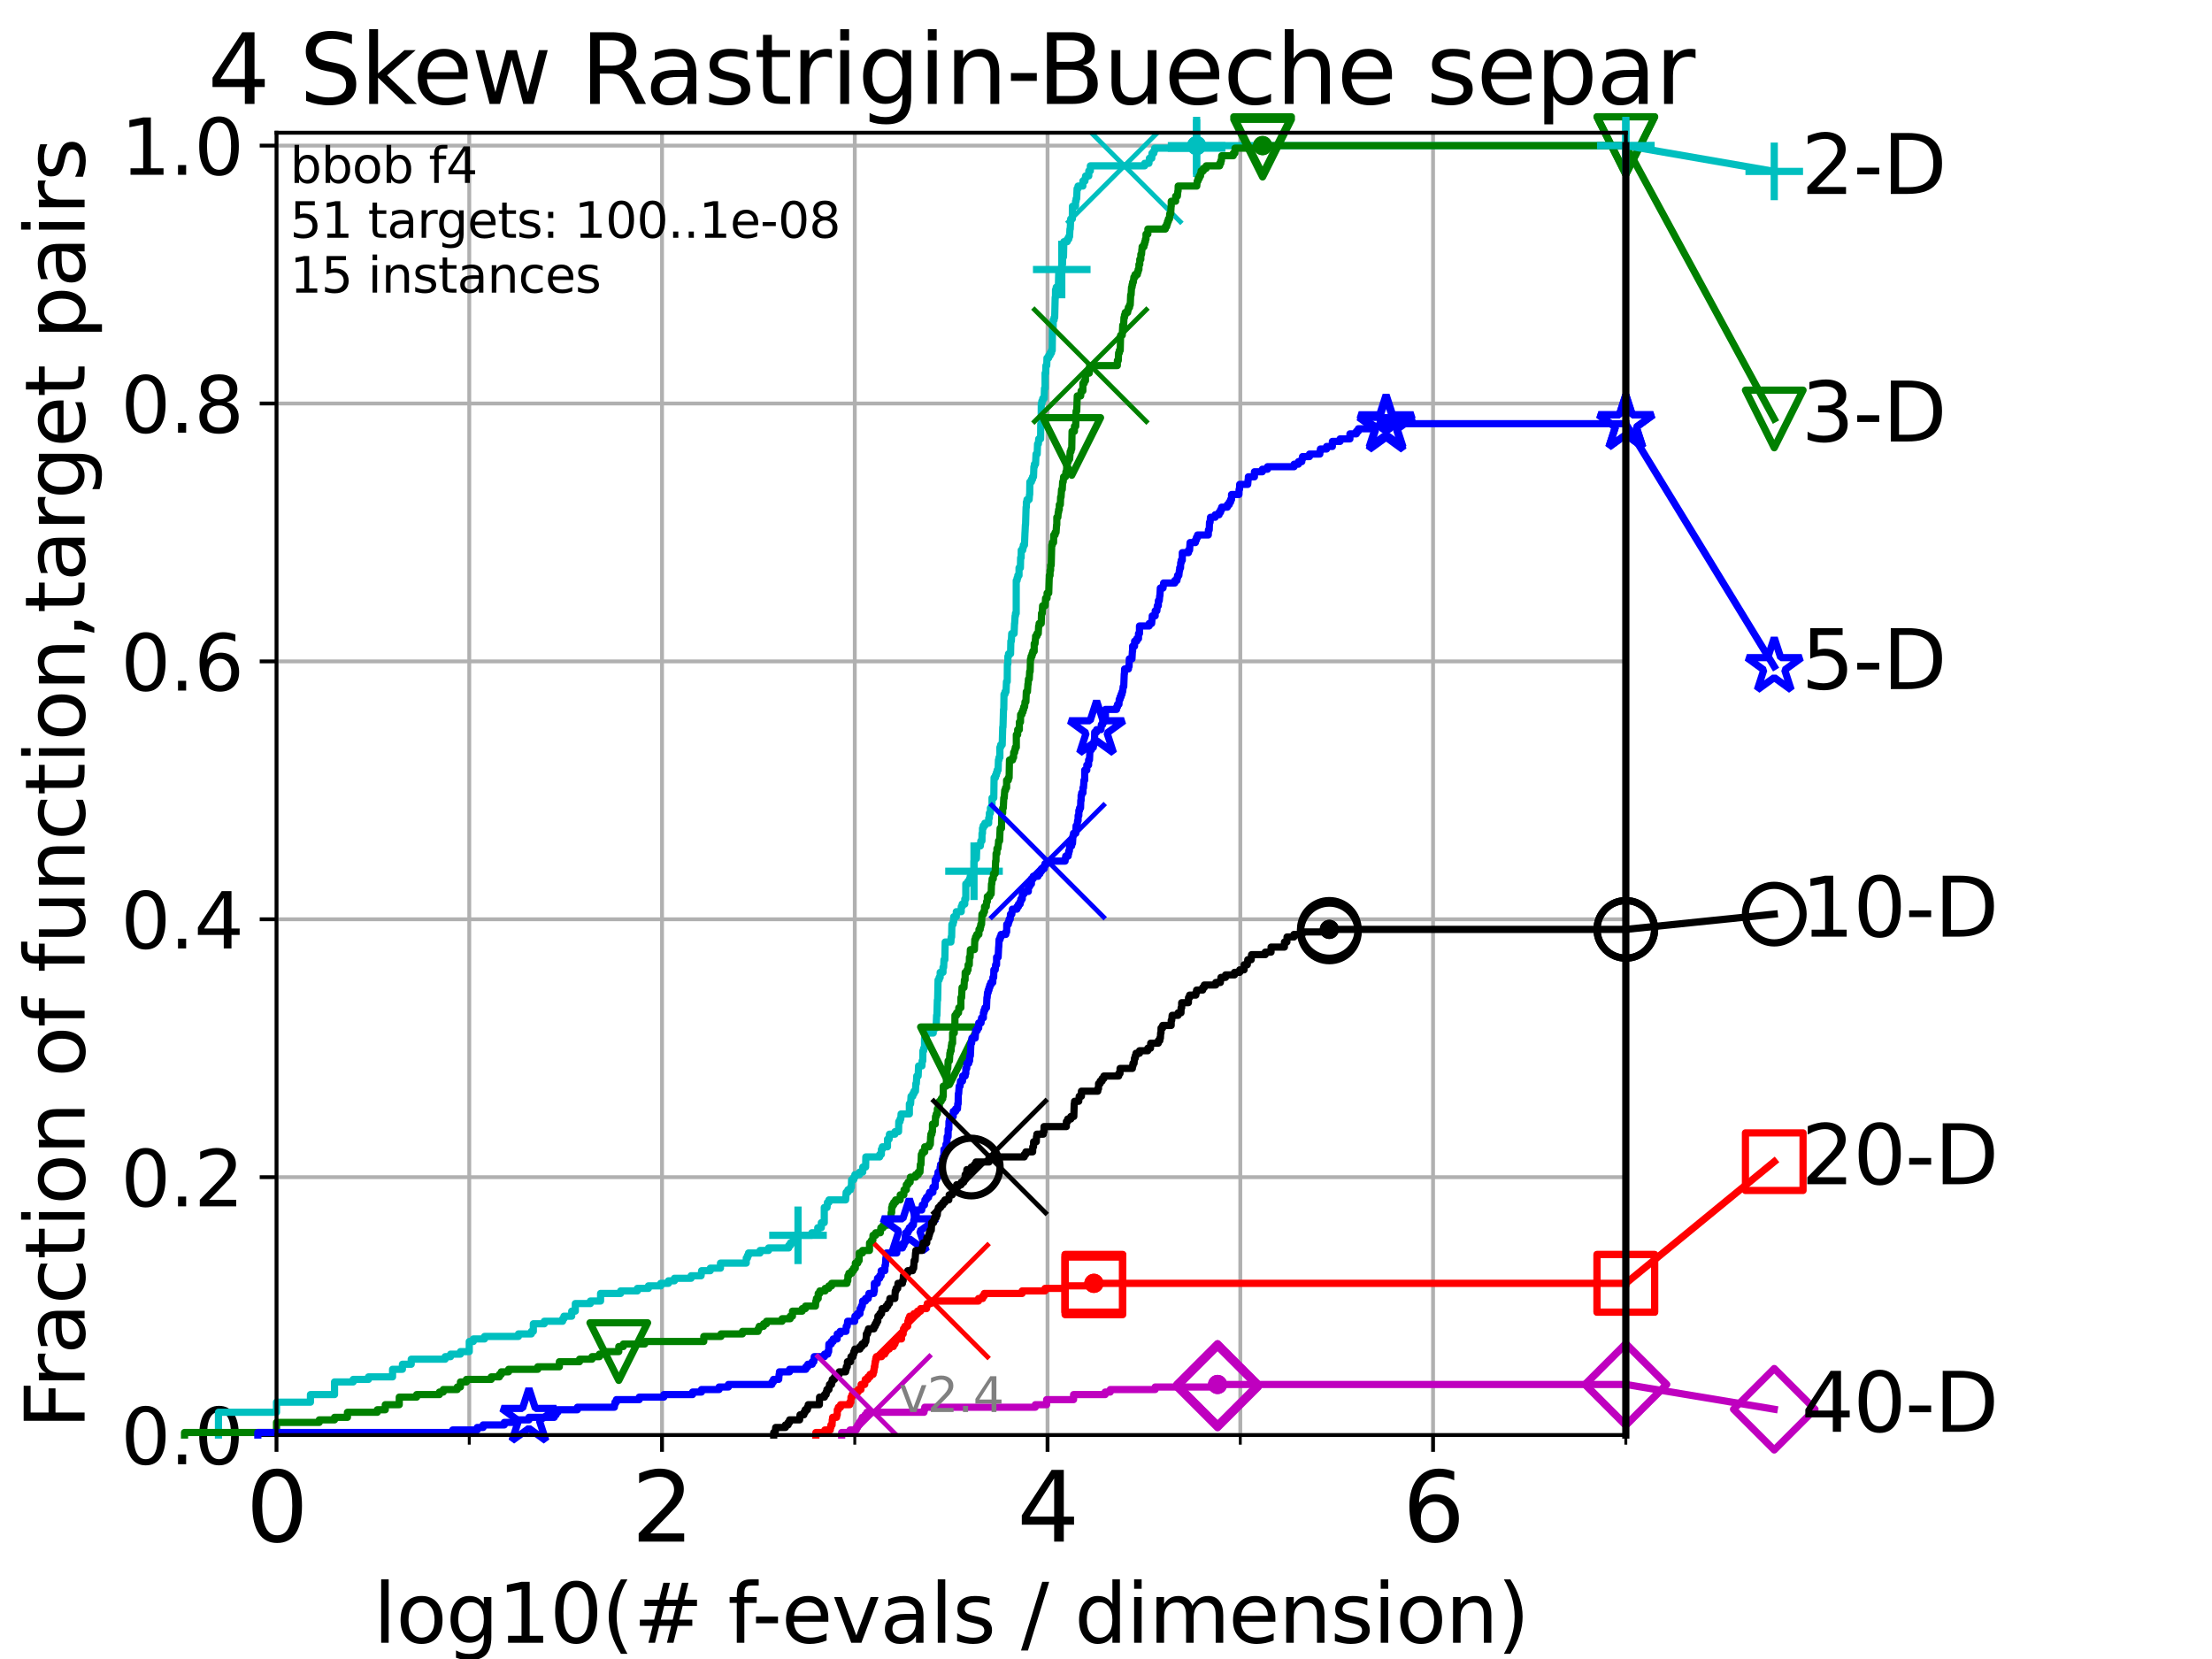 <?xml version="1.0" encoding="utf-8" standalone="no"?>
<!DOCTYPE svg PUBLIC "-//W3C//DTD SVG 1.1//EN"
  "http://www.w3.org/Graphics/SVG/1.1/DTD/svg11.dtd">
<svg height="345.6pt" version="1.1" viewBox="0 0 460.8 345.6" width="460.8pt" xmlns="http://www.w3.org/2000/svg" xmlns:xlink="http://www.w3.org/1999/xlink">
 <defs>
  <style type="text/css">*{stroke-linecap:butt;stroke-linejoin:round;}</style>
 </defs>
 <g id="figure_1">
  <g id="patch_1">
   <path d="M 0 345.6 
L 460.8 345.6 
L 460.8 0 
L 0 0 
z
" style="fill:#ffffff;"/>
  </g>
  <g id="axes_1">
   <g id="patch_2">
    <path d="M 57.6 298.944 
L 338.688 298.944 
L 338.688 27.648 
L 57.6 27.648 
z
" style="fill:#ffffff;"/>
   </g>
   <g id="matplotlib.axis_1">
    <g id="xtick_1">
     <g id="line2d_1">
      <path clip-path="url(#p480e1054ef)" d="M 57.6 298.944 
L 57.6 27.648 
" style="fill:none;stroke:#b0b0b0;stroke-linecap:square;stroke-width:0.8;"/>
     </g>
     <g id="line2d_2">
      <defs>
       <path d="M 0 0 
L 0 3.5 
" id="mba06708c21" style="stroke:#000000;stroke-width:0.8;"/>
      </defs>
      <g>
       <use style="stroke:#000000;stroke-width:0.8;" x="57.6" xlink:href="#mba06708c21" y="298.944"/>
      </g>
     </g>
     <g id="text_1">
      <!-- 0 -->
      <g transform="translate(51.237 321.141)scale(0.2 -0.2)">
       <defs>
        <path d="M 2034 4250 
Q 1547 4250 1301 3770 
Q 1056 3291 1056 2328 
Q 1056 1369 1301 889 
Q 1547 409 2034 409 
Q 2525 409 2770 889 
Q 3016 1369 3016 2328 
Q 3016 3291 2770 3770 
Q 2525 4250 2034 4250 
z
M 2034 4750 
Q 2819 4750 3233 4129 
Q 3647 3509 3647 2328 
Q 3647 1150 3233 529 
Q 2819 -91 2034 -91 
Q 1250 -91 836 529 
Q 422 1150 422 2328 
Q 422 3509 836 4129 
Q 1250 4750 2034 4750 
z
" id="DejaVuSans-30" transform="scale(0.016)"/>
       </defs>
       <use xlink:href="#DejaVuSans-30"/>
      </g>
     </g>
    </g>
    <g id="xtick_2">
     <g id="line2d_3">
      <path clip-path="url(#p480e1054ef)" d="M 137.911 298.944 
L 137.911 27.648 
" style="fill:none;stroke:#b0b0b0;stroke-linecap:square;stroke-width:0.8;"/>
     </g>
     <g id="line2d_4">
      <g>
       <use style="stroke:#000000;stroke-width:0.8;" x="137.911" xlink:href="#mba06708c21" y="298.944"/>
      </g>
     </g>
     <g id="text_2">
      <!-- 2 -->
      <g transform="translate(131.548 321.141)scale(0.2 -0.2)">
       <defs>
        <path d="M 1228 531 
L 3431 531 
L 3431 0 
L 469 0 
L 469 531 
Q 828 903 1448 1529 
Q 2069 2156 2228 2338 
Q 2531 2678 2651 2914 
Q 2772 3150 2772 3378 
Q 2772 3750 2511 3984 
Q 2250 4219 1831 4219 
Q 1534 4219 1204 4116 
Q 875 4013 500 3803 
L 500 4441 
Q 881 4594 1212 4672 
Q 1544 4750 1819 4750 
Q 2544 4750 2975 4387 
Q 3406 4025 3406 3419 
Q 3406 3131 3298 2873 
Q 3191 2616 2906 2266 
Q 2828 2175 2409 1742 
Q 1991 1309 1228 531 
z
" id="DejaVuSans-32" transform="scale(0.016)"/>
       </defs>
       <use xlink:href="#DejaVuSans-32"/>
      </g>
     </g>
    </g>
    <g id="xtick_3">
     <g id="line2d_5">
      <path clip-path="url(#p480e1054ef)" d="M 218.222 298.944 
L 218.222 27.648 
" style="fill:none;stroke:#b0b0b0;stroke-linecap:square;stroke-width:0.8;"/>
     </g>
     <g id="line2d_6">
      <g>
       <use style="stroke:#000000;stroke-width:0.8;" x="218.222" xlink:href="#mba06708c21" y="298.944"/>
      </g>
     </g>
     <g id="text_3">
      <!-- 4 -->
      <g transform="translate(211.859 321.141)scale(0.2 -0.2)">
       <defs>
        <path d="M 2419 4116 
L 825 1625 
L 2419 1625 
L 2419 4116 
z
M 2253 4666 
L 3047 4666 
L 3047 1625 
L 3713 1625 
L 3713 1100 
L 3047 1100 
L 3047 0 
L 2419 0 
L 2419 1100 
L 313 1100 
L 313 1709 
L 2253 4666 
z
" id="DejaVuSans-34" transform="scale(0.016)"/>
       </defs>
       <use xlink:href="#DejaVuSans-34"/>
      </g>
     </g>
    </g>
    <g id="xtick_4">
     <g id="line2d_7">
      <path clip-path="url(#p480e1054ef)" d="M 298.533 298.944 
L 298.533 27.648 
" style="fill:none;stroke:#b0b0b0;stroke-linecap:square;stroke-width:0.8;"/>
     </g>
     <g id="line2d_8">
      <g>
       <use style="stroke:#000000;stroke-width:0.8;" x="298.533" xlink:href="#mba06708c21" y="298.944"/>
      </g>
     </g>
     <g id="text_4">
      <!-- 6 -->
      <g transform="translate(292.17 321.141)scale(0.2 -0.2)">
       <defs>
        <path d="M 2113 2584 
Q 1688 2584 1439 2293 
Q 1191 2003 1191 1497 
Q 1191 994 1439 701 
Q 1688 409 2113 409 
Q 2538 409 2786 701 
Q 3034 994 3034 1497 
Q 3034 2003 2786 2293 
Q 2538 2584 2113 2584 
z
M 3366 4563 
L 3366 3988 
Q 3128 4100 2886 4159 
Q 2644 4219 2406 4219 
Q 1781 4219 1451 3797 
Q 1122 3375 1075 2522 
Q 1259 2794 1537 2939 
Q 1816 3084 2150 3084 
Q 2853 3084 3261 2657 
Q 3669 2231 3669 1497 
Q 3669 778 3244 343 
Q 2819 -91 2113 -91 
Q 1303 -91 875 529 
Q 447 1150 447 2328 
Q 447 3434 972 4092 
Q 1497 4750 2381 4750 
Q 2619 4750 2861 4703 
Q 3103 4656 3366 4563 
z
" id="DejaVuSans-36" transform="scale(0.016)"/>
       </defs>
       <use xlink:href="#DejaVuSans-36"/>
      </g>
     </g>
    </g>
    <g id="xtick_5">
     <g id="line2d_9">
      <path clip-path="url(#p480e1054ef)" d="M 97.755 298.944 
L 97.755 27.648 
" style="fill:none;stroke:#b0b0b0;stroke-linecap:square;stroke-width:0.8;"/>
     </g>
     <g id="line2d_10">
      <defs>
       <path d="M 0 0 
L 0 2 
" id="mcc32ada6dd" style="stroke:#000000;stroke-width:0.6;"/>
      </defs>
      <g>
       <use style="stroke:#000000;stroke-width:0.6;" x="97.755" xlink:href="#mcc32ada6dd" y="298.944"/>
      </g>
     </g>
    </g>
    <g id="xtick_6">
     <g id="line2d_11">
      <path clip-path="url(#p480e1054ef)" d="M 178.066 298.944 
L 178.066 27.648 
" style="fill:none;stroke:#b0b0b0;stroke-linecap:square;stroke-width:0.8;"/>
     </g>
     <g id="line2d_12">
      <g>
       <use style="stroke:#000000;stroke-width:0.6;" x="178.066" xlink:href="#mcc32ada6dd" y="298.944"/>
      </g>
     </g>
    </g>
    <g id="xtick_7">
     <g id="line2d_13">
      <path clip-path="url(#p480e1054ef)" d="M 258.377 298.944 
L 258.377 27.648 
" style="fill:none;stroke:#b0b0b0;stroke-linecap:square;stroke-width:0.8;"/>
     </g>
     <g id="line2d_14">
      <g>
       <use style="stroke:#000000;stroke-width:0.6;" x="258.377" xlink:href="#mcc32ada6dd" y="298.944"/>
      </g>
     </g>
    </g>
    <g id="xtick_8">
     <g id="line2d_15">
      <path clip-path="url(#p480e1054ef)" d="M 338.688 298.944 
L 338.688 27.648 
" style="fill:none;stroke:#b0b0b0;stroke-linecap:square;stroke-width:0.8;"/>
     </g>
     <g id="line2d_16">
      <g>
       <use style="stroke:#000000;stroke-width:0.6;" x="338.688" xlink:href="#mcc32ada6dd" y="298.944"/>
      </g>
     </g>
    </g>
    <g id="text_5">
     <!-- log10(# f-evals / dimension) -->
     <g transform="translate(77.764 342.218)scale(0.17 -0.17)">
      <defs>
       <path d="M 603 4863 
L 1178 4863 
L 1178 0 
L 603 0 
L 603 4863 
z
" id="DejaVuSans-6c" transform="scale(0.016)"/>
       <path d="M 1959 3097 
Q 1497 3097 1228 2736 
Q 959 2375 959 1747 
Q 959 1119 1226 758 
Q 1494 397 1959 397 
Q 2419 397 2687 759 
Q 2956 1122 2956 1747 
Q 2956 2369 2687 2733 
Q 2419 3097 1959 3097 
z
M 1959 3584 
Q 2709 3584 3137 3096 
Q 3566 2609 3566 1747 
Q 3566 888 3137 398 
Q 2709 -91 1959 -91 
Q 1206 -91 779 398 
Q 353 888 353 1747 
Q 353 2609 779 3096 
Q 1206 3584 1959 3584 
z
" id="DejaVuSans-6f" transform="scale(0.016)"/>
       <path d="M 2906 1791 
Q 2906 2416 2648 2759 
Q 2391 3103 1925 3103 
Q 1463 3103 1205 2759 
Q 947 2416 947 1791 
Q 947 1169 1205 825 
Q 1463 481 1925 481 
Q 2391 481 2648 825 
Q 2906 1169 2906 1791 
z
M 3481 434 
Q 3481 -459 3084 -895 
Q 2688 -1331 1869 -1331 
Q 1566 -1331 1297 -1286 
Q 1028 -1241 775 -1147 
L 775 -588 
Q 1028 -725 1275 -790 
Q 1522 -856 1778 -856 
Q 2344 -856 2625 -561 
Q 2906 -266 2906 331 
L 2906 616 
Q 2728 306 2450 153 
Q 2172 0 1784 0 
Q 1141 0 747 490 
Q 353 981 353 1791 
Q 353 2603 747 3093 
Q 1141 3584 1784 3584 
Q 2172 3584 2450 3431 
Q 2728 3278 2906 2969 
L 2906 3500 
L 3481 3500 
L 3481 434 
z
" id="DejaVuSans-67" transform="scale(0.016)"/>
       <path d="M 794 531 
L 1825 531 
L 1825 4091 
L 703 3866 
L 703 4441 
L 1819 4666 
L 2450 4666 
L 2450 531 
L 3481 531 
L 3481 0 
L 794 0 
L 794 531 
z
" id="DejaVuSans-31" transform="scale(0.016)"/>
       <path d="M 1984 4856 
Q 1566 4138 1362 3434 
Q 1159 2731 1159 2009 
Q 1159 1288 1364 580 
Q 1569 -128 1984 -844 
L 1484 -844 
Q 1016 -109 783 600 
Q 550 1309 550 2009 
Q 550 2706 781 3412 
Q 1013 4119 1484 4856 
L 1984 4856 
z
" id="DejaVuSans-28" transform="scale(0.016)"/>
       <path d="M 3272 2816 
L 2363 2816 
L 2100 1772 
L 3016 1772 
L 3272 2816 
z
M 2803 4594 
L 2478 3297 
L 3391 3297 
L 3719 4594 
L 4219 4594 
L 3897 3297 
L 4872 3297 
L 4872 2816 
L 3775 2816 
L 3519 1772 
L 4513 1772 
L 4513 1294 
L 3397 1294 
L 3072 0 
L 2572 0 
L 2894 1294 
L 1978 1294 
L 1656 0 
L 1153 0 
L 1478 1294 
L 494 1294 
L 494 1772 
L 1594 1772 
L 1856 2816 
L 850 2816 
L 850 3297 
L 1978 3297 
L 2297 4594 
L 2803 4594 
z
" id="DejaVuSans-23" transform="scale(0.016)"/>
       <path id="DejaVuSans-20" transform="scale(0.016)"/>
       <path d="M 2375 4863 
L 2375 4384 
L 1825 4384 
Q 1516 4384 1395 4259 
Q 1275 4134 1275 3809 
L 1275 3500 
L 2222 3500 
L 2222 3053 
L 1275 3053 
L 1275 0 
L 697 0 
L 697 3053 
L 147 3053 
L 147 3500 
L 697 3500 
L 697 3744 
Q 697 4328 969 4595 
Q 1241 4863 1831 4863 
L 2375 4863 
z
" id="DejaVuSans-66" transform="scale(0.016)"/>
       <path d="M 313 2009 
L 1997 2009 
L 1997 1497 
L 313 1497 
L 313 2009 
z
" id="DejaVuSans-2d" transform="scale(0.016)"/>
       <path d="M 3597 1894 
L 3597 1613 
L 953 1613 
Q 991 1019 1311 708 
Q 1631 397 2203 397 
Q 2534 397 2845 478 
Q 3156 559 3463 722 
L 3463 178 
Q 3153 47 2828 -22 
Q 2503 -91 2169 -91 
Q 1331 -91 842 396 
Q 353 884 353 1716 
Q 353 2575 817 3079 
Q 1281 3584 2069 3584 
Q 2775 3584 3186 3129 
Q 3597 2675 3597 1894 
z
M 3022 2063 
Q 3016 2534 2758 2815 
Q 2500 3097 2075 3097 
Q 1594 3097 1305 2825 
Q 1016 2553 972 2059 
L 3022 2063 
z
" id="DejaVuSans-65" transform="scale(0.016)"/>
       <path d="M 191 3500 
L 800 3500 
L 1894 563 
L 2988 3500 
L 3597 3500 
L 2284 0 
L 1503 0 
L 191 3500 
z
" id="DejaVuSans-76" transform="scale(0.016)"/>
       <path d="M 2194 1759 
Q 1497 1759 1228 1600 
Q 959 1441 959 1056 
Q 959 750 1161 570 
Q 1363 391 1709 391 
Q 2188 391 2477 730 
Q 2766 1069 2766 1631 
L 2766 1759 
L 2194 1759 
z
M 3341 1997 
L 3341 0 
L 2766 0 
L 2766 531 
Q 2569 213 2275 61 
Q 1981 -91 1556 -91 
Q 1019 -91 701 211 
Q 384 513 384 1019 
Q 384 1609 779 1909 
Q 1175 2209 1959 2209 
L 2766 2209 
L 2766 2266 
Q 2766 2663 2505 2880 
Q 2244 3097 1772 3097 
Q 1472 3097 1187 3025 
Q 903 2953 641 2809 
L 641 3341 
Q 956 3463 1253 3523 
Q 1550 3584 1831 3584 
Q 2591 3584 2966 3190 
Q 3341 2797 3341 1997 
z
" id="DejaVuSans-61" transform="scale(0.016)"/>
       <path d="M 2834 3397 
L 2834 2853 
Q 2591 2978 2328 3040 
Q 2066 3103 1784 3103 
Q 1356 3103 1142 2972 
Q 928 2841 928 2578 
Q 928 2378 1081 2264 
Q 1234 2150 1697 2047 
L 1894 2003 
Q 2506 1872 2764 1633 
Q 3022 1394 3022 966 
Q 3022 478 2636 193 
Q 2250 -91 1575 -91 
Q 1294 -91 989 -36 
Q 684 19 347 128 
L 347 722 
Q 666 556 975 473 
Q 1284 391 1588 391 
Q 1994 391 2212 530 
Q 2431 669 2431 922 
Q 2431 1156 2273 1281 
Q 2116 1406 1581 1522 
L 1381 1569 
Q 847 1681 609 1914 
Q 372 2147 372 2553 
Q 372 3047 722 3315 
Q 1072 3584 1716 3584 
Q 2034 3584 2315 3537 
Q 2597 3491 2834 3397 
z
" id="DejaVuSans-73" transform="scale(0.016)"/>
       <path d="M 1625 4666 
L 2156 4666 
L 531 -594 
L 0 -594 
L 1625 4666 
z
" id="DejaVuSans-2f" transform="scale(0.016)"/>
       <path d="M 2906 2969 
L 2906 4863 
L 3481 4863 
L 3481 0 
L 2906 0 
L 2906 525 
Q 2725 213 2448 61 
Q 2172 -91 1784 -91 
Q 1150 -91 751 415 
Q 353 922 353 1747 
Q 353 2572 751 3078 
Q 1150 3584 1784 3584 
Q 2172 3584 2448 3432 
Q 2725 3281 2906 2969 
z
M 947 1747 
Q 947 1113 1208 752 
Q 1469 391 1925 391 
Q 2381 391 2643 752 
Q 2906 1113 2906 1747 
Q 2906 2381 2643 2742 
Q 2381 3103 1925 3103 
Q 1469 3103 1208 2742 
Q 947 2381 947 1747 
z
" id="DejaVuSans-64" transform="scale(0.016)"/>
       <path d="M 603 3500 
L 1178 3500 
L 1178 0 
L 603 0 
L 603 3500 
z
M 603 4863 
L 1178 4863 
L 1178 4134 
L 603 4134 
L 603 4863 
z
" id="DejaVuSans-69" transform="scale(0.016)"/>
       <path d="M 3328 2828 
Q 3544 3216 3844 3400 
Q 4144 3584 4550 3584 
Q 5097 3584 5394 3201 
Q 5691 2819 5691 2113 
L 5691 0 
L 5113 0 
L 5113 2094 
Q 5113 2597 4934 2840 
Q 4756 3084 4391 3084 
Q 3944 3084 3684 2787 
Q 3425 2491 3425 1978 
L 3425 0 
L 2847 0 
L 2847 2094 
Q 2847 2600 2669 2842 
Q 2491 3084 2119 3084 
Q 1678 3084 1418 2786 
Q 1159 2488 1159 1978 
L 1159 0 
L 581 0 
L 581 3500 
L 1159 3500 
L 1159 2956 
Q 1356 3278 1631 3431 
Q 1906 3584 2284 3584 
Q 2666 3584 2933 3390 
Q 3200 3197 3328 2828 
z
" id="DejaVuSans-6d" transform="scale(0.016)"/>
       <path d="M 3513 2113 
L 3513 0 
L 2938 0 
L 2938 2094 
Q 2938 2591 2744 2837 
Q 2550 3084 2163 3084 
Q 1697 3084 1428 2787 
Q 1159 2491 1159 1978 
L 1159 0 
L 581 0 
L 581 3500 
L 1159 3500 
L 1159 2956 
Q 1366 3272 1645 3428 
Q 1925 3584 2291 3584 
Q 2894 3584 3203 3211 
Q 3513 2838 3513 2113 
z
" id="DejaVuSans-6e" transform="scale(0.016)"/>
       <path d="M 513 4856 
L 1013 4856 
Q 1481 4119 1714 3412 
Q 1947 2706 1947 2009 
Q 1947 1309 1714 600 
Q 1481 -109 1013 -844 
L 513 -844 
Q 928 -128 1133 580 
Q 1338 1288 1338 2009 
Q 1338 2731 1133 3434 
Q 928 4138 513 4856 
z
" id="DejaVuSans-29" transform="scale(0.016)"/>
      </defs>
      <use xlink:href="#DejaVuSans-6c"/>
      <use x="27.783" xlink:href="#DejaVuSans-6f"/>
      <use x="88.965" xlink:href="#DejaVuSans-67"/>
      <use x="152.441" xlink:href="#DejaVuSans-31"/>
      <use x="216.064" xlink:href="#DejaVuSans-30"/>
      <use x="279.688" xlink:href="#DejaVuSans-28"/>
      <use x="318.701" xlink:href="#DejaVuSans-23"/>
      <use x="402.49" xlink:href="#DejaVuSans-20"/>
      <use x="434.277" xlink:href="#DejaVuSans-66"/>
      <use x="463.982" xlink:href="#DejaVuSans-2d"/>
      <use x="500.066" xlink:href="#DejaVuSans-65"/>
      <use x="561.59" xlink:href="#DejaVuSans-76"/>
      <use x="620.77" xlink:href="#DejaVuSans-61"/>
      <use x="682.049" xlink:href="#DejaVuSans-6c"/>
      <use x="709.832" xlink:href="#DejaVuSans-73"/>
      <use x="761.932" xlink:href="#DejaVuSans-20"/>
      <use x="793.719" xlink:href="#DejaVuSans-2f"/>
      <use x="827.41" xlink:href="#DejaVuSans-20"/>
      <use x="859.197" xlink:href="#DejaVuSans-64"/>
      <use x="922.674" xlink:href="#DejaVuSans-69"/>
      <use x="950.457" xlink:href="#DejaVuSans-6d"/>
      <use x="1047.869" xlink:href="#DejaVuSans-65"/>
      <use x="1109.393" xlink:href="#DejaVuSans-6e"/>
      <use x="1172.771" xlink:href="#DejaVuSans-73"/>
      <use x="1224.871" xlink:href="#DejaVuSans-69"/>
      <use x="1252.654" xlink:href="#DejaVuSans-6f"/>
      <use x="1313.836" xlink:href="#DejaVuSans-6e"/>
      <use x="1377.215" xlink:href="#DejaVuSans-29"/>
     </g>
    </g>
   </g>
   <g id="matplotlib.axis_2">
    <g id="ytick_1">
     <g id="line2d_17">
      <path clip-path="url(#p480e1054ef)" d="M 57.6 298.944 
L 338.688 298.944 
" style="fill:none;stroke:#b0b0b0;stroke-linecap:square;stroke-width:0.8;"/>
     </g>
     <g id="line2d_18">
      <defs>
       <path d="M 0 0 
L -3.5 0 
" id="m0871f2f50a" style="stroke:#000000;stroke-width:0.8;"/>
      </defs>
      <g>
       <use style="stroke:#000000;stroke-width:0.8;" x="57.6" xlink:href="#m0871f2f50a" y="298.944"/>
      </g>
     </g>
     <g id="text_6">
      <!-- 0.0 -->
      <g transform="translate(25.155 305.023)scale(0.16 -0.16)">
       <defs>
        <path d="M 684 794 
L 1344 794 
L 1344 0 
L 684 0 
L 684 794 
z
" id="DejaVuSans-2e" transform="scale(0.016)"/>
       </defs>
       <use xlink:href="#DejaVuSans-30"/>
       <use x="63.623" xlink:href="#DejaVuSans-2e"/>
       <use x="95.41" xlink:href="#DejaVuSans-30"/>
      </g>
     </g>
    </g>
    <g id="ytick_2">
     <g id="line2d_19">
      <path clip-path="url(#p480e1054ef)" d="M 57.6 245.222 
L 338.688 245.222 
" style="fill:none;stroke:#b0b0b0;stroke-linecap:square;stroke-width:0.8;"/>
     </g>
     <g id="line2d_20">
      <g>
       <use style="stroke:#000000;stroke-width:0.8;" x="57.6" xlink:href="#m0871f2f50a" y="245.222"/>
      </g>
     </g>
     <g id="text_7">
      <!-- 0.2 -->
      <g transform="translate(25.155 251.301)scale(0.16 -0.16)">
       <use xlink:href="#DejaVuSans-30"/>
       <use x="63.623" xlink:href="#DejaVuSans-2e"/>
       <use x="95.41" xlink:href="#DejaVuSans-32"/>
      </g>
     </g>
    </g>
    <g id="ytick_3">
     <g id="line2d_21">
      <path clip-path="url(#p480e1054ef)" d="M 57.6 191.5 
L 338.688 191.5 
" style="fill:none;stroke:#b0b0b0;stroke-linecap:square;stroke-width:0.8;"/>
     </g>
     <g id="line2d_22">
      <g>
       <use style="stroke:#000000;stroke-width:0.8;" x="57.6" xlink:href="#m0871f2f50a" y="191.5"/>
      </g>
     </g>
     <g id="text_8">
      <!-- 0.4 -->
      <g transform="translate(25.155 197.579)scale(0.16 -0.16)">
       <use xlink:href="#DejaVuSans-30"/>
       <use x="63.623" xlink:href="#DejaVuSans-2e"/>
       <use x="95.41" xlink:href="#DejaVuSans-34"/>
      </g>
     </g>
    </g>
    <g id="ytick_4">
     <g id="line2d_23">
      <path clip-path="url(#p480e1054ef)" d="M 57.6 137.778 
L 338.688 137.778 
" style="fill:none;stroke:#b0b0b0;stroke-linecap:square;stroke-width:0.8;"/>
     </g>
     <g id="line2d_24">
      <g>
       <use style="stroke:#000000;stroke-width:0.8;" x="57.6" xlink:href="#m0871f2f50a" y="137.778"/>
      </g>
     </g>
     <g id="text_9">
      <!-- 0.6 -->
      <g transform="translate(25.155 143.857)scale(0.16 -0.16)">
       <use xlink:href="#DejaVuSans-30"/>
       <use x="63.623" xlink:href="#DejaVuSans-2e"/>
       <use x="95.41" xlink:href="#DejaVuSans-36"/>
      </g>
     </g>
    </g>
    <g id="ytick_5">
     <g id="line2d_25">
      <path clip-path="url(#p480e1054ef)" d="M 57.6 84.056 
L 338.688 84.056 
" style="fill:none;stroke:#b0b0b0;stroke-linecap:square;stroke-width:0.8;"/>
     </g>
     <g id="line2d_26">
      <g>
       <use style="stroke:#000000;stroke-width:0.8;" x="57.6" xlink:href="#m0871f2f50a" y="84.056"/>
      </g>
     </g>
     <g id="text_10">
      <!-- 0.8 -->
      <g transform="translate(25.155 90.135)scale(0.16 -0.16)">
       <defs>
        <path d="M 2034 2216 
Q 1584 2216 1326 1975 
Q 1069 1734 1069 1313 
Q 1069 891 1326 650 
Q 1584 409 2034 409 
Q 2484 409 2743 651 
Q 3003 894 3003 1313 
Q 3003 1734 2745 1975 
Q 2488 2216 2034 2216 
z
M 1403 2484 
Q 997 2584 770 2862 
Q 544 3141 544 3541 
Q 544 4100 942 4425 
Q 1341 4750 2034 4750 
Q 2731 4750 3128 4425 
Q 3525 4100 3525 3541 
Q 3525 3141 3298 2862 
Q 3072 2584 2669 2484 
Q 3125 2378 3379 2068 
Q 3634 1759 3634 1313 
Q 3634 634 3220 271 
Q 2806 -91 2034 -91 
Q 1263 -91 848 271 
Q 434 634 434 1313 
Q 434 1759 690 2068 
Q 947 2378 1403 2484 
z
M 1172 3481 
Q 1172 3119 1398 2916 
Q 1625 2713 2034 2713 
Q 2441 2713 2670 2916 
Q 2900 3119 2900 3481 
Q 2900 3844 2670 4047 
Q 2441 4250 2034 4250 
Q 1625 4250 1398 4047 
Q 1172 3844 1172 3481 
z
" id="DejaVuSans-38" transform="scale(0.016)"/>
       </defs>
       <use xlink:href="#DejaVuSans-30"/>
       <use x="63.623" xlink:href="#DejaVuSans-2e"/>
       <use x="95.41" xlink:href="#DejaVuSans-38"/>
      </g>
     </g>
    </g>
    <g id="ytick_6">
     <g id="line2d_27">
      <path clip-path="url(#p480e1054ef)" d="M 57.6 30.334 
L 338.688 30.334 
" style="fill:none;stroke:#b0b0b0;stroke-linecap:square;stroke-width:0.8;"/>
     </g>
     <g id="line2d_28">
      <g>
       <use style="stroke:#000000;stroke-width:0.8;" x="57.6" xlink:href="#m0871f2f50a" y="30.334"/>
      </g>
     </g>
     <g id="text_11">
      <!-- 1.0 -->
      <g transform="translate(25.155 36.413)scale(0.16 -0.16)">
       <use xlink:href="#DejaVuSans-31"/>
       <use x="63.623" xlink:href="#DejaVuSans-2e"/>
       <use x="95.41" xlink:href="#DejaVuSans-30"/>
      </g>
     </g>
    </g>
    <g id="text_12">
     <!-- Fraction of function,target pairs -->
     <g transform="translate(17.62 297.681)rotate(-90)scale(0.17 -0.17)">
      <defs>
       <path d="M 628 4666 
L 3309 4666 
L 3309 4134 
L 1259 4134 
L 1259 2759 
L 3109 2759 
L 3109 2228 
L 1259 2228 
L 1259 0 
L 628 0 
L 628 4666 
z
" id="DejaVuSans-46" transform="scale(0.016)"/>
       <path d="M 2631 2963 
Q 2534 3019 2420 3045 
Q 2306 3072 2169 3072 
Q 1681 3072 1420 2755 
Q 1159 2438 1159 1844 
L 1159 0 
L 581 0 
L 581 3500 
L 1159 3500 
L 1159 2956 
Q 1341 3275 1631 3429 
Q 1922 3584 2338 3584 
Q 2397 3584 2469 3576 
Q 2541 3569 2628 3553 
L 2631 2963 
z
" id="DejaVuSans-72" transform="scale(0.016)"/>
       <path d="M 3122 3366 
L 3122 2828 
Q 2878 2963 2633 3030 
Q 2388 3097 2138 3097 
Q 1578 3097 1268 2742 
Q 959 2388 959 1747 
Q 959 1106 1268 751 
Q 1578 397 2138 397 
Q 2388 397 2633 464 
Q 2878 531 3122 666 
L 3122 134 
Q 2881 22 2623 -34 
Q 2366 -91 2075 -91 
Q 1284 -91 818 406 
Q 353 903 353 1747 
Q 353 2603 823 3093 
Q 1294 3584 2113 3584 
Q 2378 3584 2631 3529 
Q 2884 3475 3122 3366 
z
" id="DejaVuSans-63" transform="scale(0.016)"/>
       <path d="M 1172 4494 
L 1172 3500 
L 2356 3500 
L 2356 3053 
L 1172 3053 
L 1172 1153 
Q 1172 725 1289 603 
Q 1406 481 1766 481 
L 2356 481 
L 2356 0 
L 1766 0 
Q 1100 0 847 248 
Q 594 497 594 1153 
L 594 3053 
L 172 3053 
L 172 3500 
L 594 3500 
L 594 4494 
L 1172 4494 
z
" id="DejaVuSans-74" transform="scale(0.016)"/>
       <path d="M 544 1381 
L 544 3500 
L 1119 3500 
L 1119 1403 
Q 1119 906 1312 657 
Q 1506 409 1894 409 
Q 2359 409 2629 706 
Q 2900 1003 2900 1516 
L 2900 3500 
L 3475 3500 
L 3475 0 
L 2900 0 
L 2900 538 
Q 2691 219 2414 64 
Q 2138 -91 1772 -91 
Q 1169 -91 856 284 
Q 544 659 544 1381 
z
M 1991 3584 
L 1991 3584 
z
" id="DejaVuSans-75" transform="scale(0.016)"/>
       <path d="M 750 794 
L 1409 794 
L 1409 256 
L 897 -744 
L 494 -744 
L 750 256 
L 750 794 
z
" id="DejaVuSans-2c" transform="scale(0.016)"/>
       <path d="M 1159 525 
L 1159 -1331 
L 581 -1331 
L 581 3500 
L 1159 3500 
L 1159 2969 
Q 1341 3281 1617 3432 
Q 1894 3584 2278 3584 
Q 2916 3584 3314 3078 
Q 3713 2572 3713 1747 
Q 3713 922 3314 415 
Q 2916 -91 2278 -91 
Q 1894 -91 1617 61 
Q 1341 213 1159 525 
z
M 3116 1747 
Q 3116 2381 2855 2742 
Q 2594 3103 2138 3103 
Q 1681 3103 1420 2742 
Q 1159 2381 1159 1747 
Q 1159 1113 1420 752 
Q 1681 391 2138 391 
Q 2594 391 2855 752 
Q 3116 1113 3116 1747 
z
" id="DejaVuSans-70" transform="scale(0.016)"/>
      </defs>
      <use xlink:href="#DejaVuSans-46"/>
      <use x="50.27" xlink:href="#DejaVuSans-72"/>
      <use x="91.383" xlink:href="#DejaVuSans-61"/>
      <use x="152.662" xlink:href="#DejaVuSans-63"/>
      <use x="207.643" xlink:href="#DejaVuSans-74"/>
      <use x="246.852" xlink:href="#DejaVuSans-69"/>
      <use x="274.635" xlink:href="#DejaVuSans-6f"/>
      <use x="335.816" xlink:href="#DejaVuSans-6e"/>
      <use x="399.195" xlink:href="#DejaVuSans-20"/>
      <use x="430.982" xlink:href="#DejaVuSans-6f"/>
      <use x="492.164" xlink:href="#DejaVuSans-66"/>
      <use x="527.369" xlink:href="#DejaVuSans-20"/>
      <use x="559.156" xlink:href="#DejaVuSans-66"/>
      <use x="594.361" xlink:href="#DejaVuSans-75"/>
      <use x="657.74" xlink:href="#DejaVuSans-6e"/>
      <use x="721.119" xlink:href="#DejaVuSans-63"/>
      <use x="776.1" xlink:href="#DejaVuSans-74"/>
      <use x="815.309" xlink:href="#DejaVuSans-69"/>
      <use x="843.092" xlink:href="#DejaVuSans-6f"/>
      <use x="904.273" xlink:href="#DejaVuSans-6e"/>
      <use x="967.652" xlink:href="#DejaVuSans-2c"/>
      <use x="999.439" xlink:href="#DejaVuSans-74"/>
      <use x="1038.648" xlink:href="#DejaVuSans-61"/>
      <use x="1099.928" xlink:href="#DejaVuSans-72"/>
      <use x="1139.291" xlink:href="#DejaVuSans-67"/>
      <use x="1202.768" xlink:href="#DejaVuSans-65"/>
      <use x="1264.291" xlink:href="#DejaVuSans-74"/>
      <use x="1303.5" xlink:href="#DejaVuSans-20"/>
      <use x="1335.287" xlink:href="#DejaVuSans-70"/>
      <use x="1398.764" xlink:href="#DejaVuSans-61"/>
      <use x="1460.043" xlink:href="#DejaVuSans-69"/>
      <use x="1487.826" xlink:href="#DejaVuSans-72"/>
      <use x="1528.939" xlink:href="#DejaVuSans-73"/>
     </g>
    </g>
   </g>
   <g id="line2d_29">
    <defs>
     <path d="M 0 1.5 
C 0.398 1.5 0.779 1.342 1.061 1.061 
C 1.342 0.779 1.5 0.398 1.5 0 
C 1.5 -0.398 1.342 -0.779 1.061 -1.061 
C 0.779 -1.342 0.398 -1.5 0 -1.5 
C -0.398 -1.5 -0.779 -1.342 -1.061 -1.061 
C -1.342 -0.779 -1.5 -0.398 -1.5 0 
C -1.5 0.398 -1.342 0.779 -1.061 1.061 
C -0.779 1.342 -0.398 1.5 0 1.5 
z
" id="m8892618daf" style="stroke:#00bfbf;"/>
    </defs>
    <g>
     <use style="fill:#00bfbf;stroke:#00bfbf;" x="249.273" xlink:href="#m8892618daf" y="30.334"/>
     <use style="fill:#00bfbf;stroke:#00bfbf;" x="249.273" xlink:href="#m8892618daf" y="30.334"/>
    </g>
   </g>
   <g id="line2d_30">
    <path d="M 45.512 298.944 
L 45.512 294.204 
L 57.6 294.204 
L 57.6 292.097 
L 64.671 292.097 
L 64.671 290.517 
L 69.688 290.517 
L 69.688 287.884 
L 73.579 287.884 
L 73.579 287.357 
L 76.759 287.357 
L 76.759 286.83 
L 81.776 286.83 
L 81.776 285.25 
L 83.83 285.25 
L 83.83 284.197 
L 85.667 284.197 
L 85.667 283.143 
L 92.738 283.143 
L 92.738 282.617 
L 93.864 282.617 
L 93.864 282.09 
L 95.918 282.09 
L 95.918 281.563 
L 97.755 281.563 
L 97.755 279.457 
L 98.606 279.457 
L 98.606 278.93 
L 100.935 278.93 
L 100.935 278.403 
L 108.006 278.403 
L 108.006 277.877 
L 110.694 277.877 
L 110.694 277.35 
L 111.105 277.35 
L 111.105 275.77 
L 113.383 275.77 
L 113.383 275.243 
L 117.203 275.243 
L 117.203 274.716 
L 117.486 274.716 
L 117.486 274.19 
L 119.097 274.19 
L 119.097 273.136 
L 119.85 273.136 
L 119.85 271.556 
L 122.989 271.556 
L 122.989 271.03 
L 125.111 271.03 
L 125.111 269.45 
L 129.291 269.45 
L 129.291 268.923 
L 132.777 268.923 
L 132.777 268.396 
L 135.077 268.396 
L 135.077 267.87 
L 137.647 267.87 
L 137.647 267.343 
L 139.253 267.343 
L 139.253 266.816 
L 140.499 266.816 
L 140.499 266.289 
L 143.965 266.289 
L 143.965 265.763 
L 146.053 265.763 
L 146.162 264.709 
L 147.967 264.709 
L 147.967 264.183 
L 150.086 264.183 
L 150.086 263.129 
L 155.457 263.129 
L 155.457 262.076 
L 155.71 262.076 
L 155.71 261.549 
L 155.929 261.549 
L 155.929 261.023 
L 158.331 261.023 
L 158.331 260.496 
L 160.103 260.496 
L 160.103 259.969 
L 164.295 259.969 
L 164.295 259.443 
L 164.656 259.443 
L 164.656 258.916 
L 165.212 258.916 
L 165.212 258.389 
L 165.483 258.389 
L 165.483 257.862 
L 166.238 257.862 
L 166.238 257.336 
L 169.114 257.336 
L 169.114 256.809 
L 170.351 256.809 
L 170.351 255.756 
L 171.095 255.756 
L 171.095 254.702 
L 171.709 254.702 
L 171.709 251.542 
L 172.289 251.542 
L 172.362 250.489 
L 172.685 250.489 
L 172.685 249.962 
L 176.161 249.962 
L 176.268 248.382 
L 176.631 248.382 
L 176.631 247.855 
L 177.181 247.855 
L 177.181 247.329 
L 177.354 247.329 
L 177.4 245.749 
L 177.856 245.749 
L 177.856 245.222 
L 178.084 245.222 
L 178.084 244.695 
L 179.066 244.695 
L 179.066 244.169 
L 179.728 244.169 
L 179.728 243.115 
L 180.328 243.115 
L 180.367 241.009 
L 183.255 241.009 
L 183.255 240.482 
L 183.607 240.482 
L 183.607 239.428 
L 183.809 239.428 
L 183.809 238.902 
L 184.88 238.902 
L 184.88 237.322 
L 185.219 237.322 
L 185.288 236.268 
L 186.442 236.268 
L 186.442 235.742 
L 187.186 235.742 
L 187.233 233.635 
L 187.494 233.635 
L 187.494 233.108 
L 187.655 233.108 
L 187.711 232.055 
L 189.438 232.055 
L 189.438 229.948 
L 189.695 229.948 
L 189.789 228.368 
L 190.15 228.368 
L 190.15 227.841 
L 190.405 227.841 
L 190.405 227.315 
L 190.708 227.315 
L 190.784 225.735 
L 190.893 225.735 
L 190.976 224.155 
L 191.265 224.155 
L 191.355 222.048 
L 192.06 222.048 
L 192.103 220.994 
L 192.232 220.994 
L 192.255 218.888 
L 192.42 218.888 
L 192.42 218.361 
L 192.595 218.361 
L 192.595 216.254 
L 192.848 216.254 
L 192.848 215.728 
L 193.004 215.728 
L 193.004 215.201 
L 194.415 215.201 
L 194.415 214.148 
L 195.009 214.148 
L 195.111 211.514 
L 195.18 211.514 
L 195.265 208.354 
L 195.326 208.354 
L 195.414 204.141 
L 195.644 204.141 
L 195.644 203.614 
L 195.853 203.614 
L 195.853 202.56 
L 196.444 202.56 
L 196.444 201.507 
L 196.58 201.507 
L 196.649 199.927 
L 196.831 199.927 
L 196.9 196.24 
L 198.09 196.24 
L 198.145 195.187 
L 198.244 195.187 
L 198.296 192.553 
L 198.546 192.553 
L 198.546 192.027 
L 198.677 192.027 
L 198.677 190.973 
L 199.215 190.973 
L 199.215 189.92 
L 200.244 189.92 
L 200.244 188.867 
L 200.436 188.867 
L 200.436 188.34 
L 200.979 188.34 
L 200.979 187.287 
L 201.193 187.287 
L 201.193 184.126 
L 201.63 184.126 
L 201.63 183.6 
L 201.961 183.6 
L 201.961 183.073 
L 202.111 183.073 
L 202.111 182.546 
L 202.59 182.546 
L 202.59 181.493 
L 202.903 181.493 
L 202.903 179.386 
L 203.016 179.386 
L 203.016 178.86 
L 203.398 178.86 
L 203.495 176.226 
L 204.228 176.226 
L 204.323 175.173 
L 204.558 175.173 
L 204.573 173.593 
L 204.67 173.593 
L 204.67 172.539 
L 204.816 172.539 
L 204.816 172.013 
L 205.158 172.013 
L 205.158 171.486 
L 205.96 171.486 
L 205.96 170.433 
L 206.092 170.433 
L 206.104 169.379 
L 206.319 169.379 
L 206.319 168.326 
L 206.656 168.326 
L 206.656 166.219 
L 207.023 166.219 
L 207.086 162.006 
L 207.367 162.006 
L 207.367 161.479 
L 207.563 161.479 
L 207.563 160.952 
L 207.723 160.952 
L 207.723 160.426 
L 207.924 160.426 
L 207.991 158.319 
L 208.107 158.319 
L 208.107 157.792 
L 208.293 157.792 
L 208.293 155.685 
L 208.455 155.685 
L 208.455 155.159 
L 208.776 155.159 
L 208.884 151.472 
L 208.94 151.472 
L 209.047 147.785 
L 209.103 147.785 
L 209.15 144.625 
L 209.363 144.625 
L 209.363 144.098 
L 209.574 144.098 
L 209.667 141.992 
L 209.826 141.992 
L 209.856 138.305 
L 209.959 138.305 
L 209.959 136.725 
L 210.095 136.725 
L 210.095 136.198 
L 210.523 136.198 
L 210.576 133.565 
L 210.685 133.565 
L 210.756 131.985 
L 211.255 131.985 
L 211.344 129.878 
L 211.375 129.878 
L 211.461 128.298 
L 211.538 128.298 
L 211.538 127.771 
L 211.694 127.771 
L 211.701 120.924 
L 211.88 120.924 
L 211.88 120.397 
L 212.028 120.397 
L 212.028 119.871 
L 212.282 119.871 
L 212.282 118.291 
L 212.57 118.291 
L 212.61 116.184 
L 212.727 116.184 
L 212.742 114.604 
L 213.056 114.604 
L 213.056 114.077 
L 213.179 114.077 
L 213.179 113.55 
L 213.415 113.55 
L 213.524 110.917 
L 213.531 110.917 
L 213.606 109.337 
L 213.643 109.337 
L 213.754 105.65 
L 213.814 105.65 
L 213.814 104.597 
L 213.943 104.597 
L 213.943 104.07 
L 214.387 104.07 
L 214.465 103.017 
L 214.503 103.017 
L 214.54 100.383 
L 214.867 100.383 
L 214.867 99.857 
L 215.098 99.857 
L 215.098 99.33 
L 215.299 99.33 
L 215.379 97.223 
L 215.484 97.223 
L 215.484 96.697 
L 215.726 96.697 
L 215.823 94.59 
L 216.068 94.59 
L 216.137 92.483 
L 216.311 92.483 
L 216.38 91.43 
L 216.776 91.43 
L 216.81 88.27 
L 216.895 88.27 
L 216.919 84.056 
L 217.043 84.056 
L 217.043 83.529 
L 217.227 83.529 
L 217.227 83.003 
L 217.518 83.003 
L 217.587 80.896 
L 217.709 80.896 
L 217.709 77.736 
L 217.835 77.736 
L 217.881 76.156 
L 218.055 76.156 
L 218.101 74.576 
L 218.453 74.576 
L 218.453 74.049 
L 218.757 74.049 
L 218.757 73.522 
L 219.038 73.522 
L 219.038 72.996 
L 219.197 72.996 
L 219.257 68.255 
L 219.394 68.255 
L 219.394 66.675 
L 219.585 66.675 
L 219.585 66.149 
L 219.71 66.149 
L 219.813 61.935 
L 219.878 61.935 
L 219.884 60.355 
L 220.034 60.355 
L 220.034 59.829 
L 220.477 59.829 
L 220.557 56.668 
L 221.045 56.668 
L 221.045 56.142 
L 221.184 56.142 
L 221.184 55.088 
L 221.339 55.088 
L 221.369 53.508 
L 221.545 53.508 
L 221.618 50.348 
L 222.322 50.348 
L 222.322 49.821 
L 222.637 49.821 
L 222.637 49.295 
L 222.81 49.295 
L 222.889 47.715 
L 222.951 47.715 
L 223.045 45.608 
L 223.389 45.608 
L 223.406 42.975 
L 224.056 42.975 
L 224.056 41.921 
L 224.168 41.921 
L 224.168 41.395 
L 224.291 41.395 
L 224.376 39.288 
L 224.578 39.288 
L 224.578 38.761 
L 225.581 38.761 
L 225.581 37.708 
L 226.018 37.708 
L 226.018 37.181 
L 226.147 37.181 
L 226.147 36.654 
L 226.813 36.654 
L 226.813 35.601 
L 227.139 35.601 
L 227.139 34.548 
L 238.458 34.548 
L 238.458 34.021 
L 239.346 34.021 
L 239.433 32.968 
L 239.94 32.968 
L 239.975 31.914 
L 240.369 31.914 
L 240.369 31.387 
L 240.54 31.387 
L 240.54 30.861 
L 249.273 30.861 
L 249.273 30.334 
L 338.688 30.334 
L 338.688 30.334 
" style="fill:none;stroke:#00bfbf;stroke-linecap:square;stroke-width:1.5;"/>
   </g>
   <g id="line2d_31">
    <defs>
     <path d="M -6 0 
L 6 0 
M 0 6 
L 0 -6 
" id="mc3fbd48ac3" style="stroke:#00bfbf;stroke-width:1.5;"/>
    </defs>
    <g>
     <use style="fill-opacity:0;stroke:#00bfbf;stroke-width:1.5;" x="166.238" xlink:href="#mc3fbd48ac3" y="257.336"/>
     <use style="fill-opacity:0;stroke:#00bfbf;stroke-width:1.5;" x="202.903" xlink:href="#mc3fbd48ac3" y="181.493"/>
     <use style="fill-opacity:0;stroke:#00bfbf;stroke-width:1.5;" x="221.184" xlink:href="#mc3fbd48ac3" y="56.142"/>
     <use style="fill-opacity:0;stroke:#00bfbf;stroke-width:1.5;" x="249.273" xlink:href="#mc3fbd48ac3" y="30.861"/>
     <use style="fill-opacity:0;stroke:#00bfbf;stroke-width:1.5;" x="249.273" xlink:href="#mc3fbd48ac3" y="30.334"/>
     <use style="fill-opacity:0;stroke:#00bfbf;stroke-width:1.5;" x="338.688" xlink:href="#mc3fbd48ac3" y="30.334"/>
    </g>
   </g>
   <g id="line2d_32">
    <path style="fill:none;stroke:#00bfbf;stroke-linecap:square;stroke-width:1.5;"/>
    <g/>
   </g>
   <g id="line2d_33">
    <path clip-path="url(#p480e1054ef)" d="M 234.223 34.548 
" style="fill:none;stroke:#00bfbf;stroke-linecap:square;stroke-width:1.5;"/>
    <defs>
     <path d="M -12 12 
L 12 -12 
M -12 -12 
L 12 12 
" id="mf5474d8587" style="stroke:#00bfbf;"/>
    </defs>
    <g clip-path="url(#p480e1054ef)">
     <use style="fill:#00bfbf;stroke:#00bfbf;" x="234.223" xlink:href="#mf5474d8587" y="34.548"/>
    </g>
   </g>
   <g id="line2d_34">
    <defs>
     <path d="M 0 1.5 
C 0.398 1.5 0.779 1.342 1.061 1.061 
C 1.342 0.779 1.5 0.398 1.5 0 
C 1.5 -0.398 1.342 -0.779 1.061 -1.061 
C 0.779 -1.342 0.398 -1.5 0 -1.5 
C -0.398 -1.5 -0.779 -1.342 -1.061 -1.061 
C -1.342 -0.779 -1.5 -0.398 -1.5 0 
C -1.5 0.398 -1.342 0.779 -1.061 1.061 
C -0.779 1.342 -0.398 1.5 0 1.5 
z
" id="m245bcea458" style="stroke:#008000;"/>
    </defs>
    <g>
     <use style="fill:#008000;stroke:#008000;" x="263.023" xlink:href="#m245bcea458" y="30.334"/>
     <use style="fill:#008000;stroke:#008000;" x="263.023" xlink:href="#m245bcea458" y="30.334"/>
    </g>
   </g>
   <g id="line2d_35">
    <path d="M 38.441 298.944 
L 38.441 298.417 
L 57.6 298.417 
L 57.6 296.311 
L 66.508 296.311 
L 66.508 295.784 
L 69.688 295.784 
L 69.688 295.257 
L 72.376 295.257 
L 72.376 294.204 
L 78.596 294.204 
L 78.596 293.677 
L 80.259 293.677 
L 80.259 292.624 
L 83.172 292.624 
L 83.172 291.044 
L 86.793 291.044 
L 86.793 290.517 
L 91.535 290.517 
L 91.535 289.99 
L 92.347 289.99 
L 92.347 289.464 
L 95.26 289.464 
L 95.26 288.937 
L 95.918 288.937 
L 95.918 287.884 
L 97.164 287.884 
L 97.164 287.357 
L 102.331 287.357 
L 102.331 286.83 
L 104.034 286.83 
L 104.034 286.304 
L 104.435 286.304 
L 104.435 285.777 
L 105.952 285.777 
L 105.952 285.25 
L 112.026 285.25 
L 112.026 284.723 
L 116.523 284.723 
L 116.523 283.67 
L 120.728 283.67 
L 120.728 283.143 
L 123.327 283.143 
L 123.327 282.617 
L 124.867 282.617 
L 124.867 282.09 
L 126.282 282.09 
L 126.282 281.563 
L 128.905 281.563 
L 128.905 280.51 
L 129.853 280.51 
L 129.853 279.983 
L 134.308 279.983 
L 134.308 279.457 
L 146.609 279.457 
L 146.609 278.403 
L 150.201 278.403 
L 150.201 277.877 
L 154.663 277.877 
L 154.663 277.35 
L 157.921 277.35 
L 157.921 276.823 
L 158.159 276.823 
L 158.159 276.296 
L 159.064 276.296 
L 159.064 275.77 
L 159.675 275.77 
L 159.675 275.243 
L 162.924 275.243 
L 162.924 274.716 
L 164.612 274.716 
L 164.612 274.19 
L 165.084 274.19 
L 165.084 273.136 
L 167.115 273.136 
L 167.115 272.61 
L 167.788 272.61 
L 167.788 272.083 
L 169.879 272.083 
L 169.953 271.03 
L 170.073 271.03 
L 170.073 270.503 
L 170.446 270.503 
L 170.446 269.45 
L 170.785 269.45 
L 170.785 268.923 
L 171.888 268.923 
L 171.888 268.396 
L 172.657 268.396 
L 172.657 267.87 
L 173.25 267.87 
L 173.25 267.343 
L 176.441 267.343 
L 176.441 266.816 
L 176.612 266.816 
L 176.637 265.763 
L 176.844 265.763 
L 176.844 265.236 
L 177.439 265.236 
L 177.439 264.709 
L 177.815 264.709 
L 177.815 264.183 
L 178.182 264.183 
L 178.182 263.129 
L 178.689 263.129 
L 178.689 262.603 
L 178.972 262.603 
L 178.972 261.023 
L 179.675 261.023 
L 179.675 260.496 
L 181.129 260.496 
L 181.139 258.916 
L 181.539 258.916 
L 181.539 258.389 
L 181.832 258.389 
L 181.855 257.336 
L 182.412 257.336 
L 182.412 256.809 
L 183.39 256.809 
L 183.497 255.756 
L 183.976 255.756 
L 183.976 255.229 
L 184.887 255.229 
L 184.887 254.702 
L 185.199 254.702 
L 185.199 254.176 
L 185.596 254.176 
L 185.649 252.596 
L 185.75 252.596 
L 185.75 251.542 
L 185.877 251.542 
L 185.877 251.016 
L 186.168 251.016 
L 186.168 250.489 
L 186.565 250.489 
L 186.565 249.962 
L 187.531 249.962 
L 187.531 248.909 
L 188.285 248.909 
L 188.327 247.855 
L 188.798 247.855 
L 188.798 246.802 
L 189.149 246.802 
L 189.149 246.275 
L 189.599 246.275 
L 189.641 245.222 
L 190.743 245.222 
L 190.743 244.695 
L 191.293 244.695 
L 191.293 244.169 
L 191.649 244.169 
L 191.718 242.589 
L 191.851 242.589 
L 191.93 240.482 
L 192.136 240.482 
L 192.136 239.955 
L 192.637 239.955 
L 192.637 238.902 
L 193.553 238.902 
L 193.553 238.375 
L 193.805 238.375 
L 193.866 236.795 
L 193.917 236.795 
L 193.917 236.268 
L 194.127 236.268 
L 194.127 235.742 
L 194.249 235.742 
L 194.249 234.162 
L 194.83 234.162 
L 194.883 232.582 
L 195.038 232.582 
L 195.038 232.055 
L 195.265 232.055 
L 195.265 231.001 
L 195.482 231.001 
L 195.482 230.475 
L 195.682 230.475 
L 195.682 229.421 
L 196.07 229.421 
L 196.07 228.895 
L 196.382 228.895 
L 196.382 228.368 
L 196.497 228.368 
L 196.497 226.261 
L 197.122 226.261 
L 197.181 224.155 
L 197.293 224.155 
L 197.293 222.575 
L 197.437 222.575 
L 197.512 220.994 
L 197.786 220.994 
L 197.87 219.414 
L 197.971 219.414 
L 197.971 218.888 
L 198.137 218.888 
L 198.187 217.834 
L 198.262 217.834 
L 198.262 217.308 
L 198.443 217.308 
L 198.443 215.201 
L 198.794 215.201 
L 198.794 213.621 
L 198.921 213.621 
L 198.933 211.514 
L 199.276 211.514 
L 199.276 210.987 
L 199.679 210.987 
L 199.733 209.934 
L 200.166 209.934 
L 200.169 207.827 
L 200.319 207.827 
L 200.411 205.721 
L 200.818 205.721 
L 200.902 204.141 
L 201.044 204.141 
L 201.064 202.56 
L 201.456 202.56 
L 201.456 202.034 
L 201.666 202.034 
L 201.675 200.98 
L 201.92 200.98 
L 201.949 199.4 
L 202.085 199.4 
L 202.146 197.82 
L 202.99 197.82 
L 203.067 195.714 
L 203.224 195.714 
L 203.224 195.187 
L 203.48 195.187 
L 203.48 194.66 
L 203.922 194.66 
L 203.941 193.607 
L 204.199 193.607 
L 204.199 193.08 
L 204.314 193.08 
L 204.314 192.553 
L 204.476 192.553 
L 204.558 190.447 
L 204.893 190.447 
L 204.893 189.92 
L 205.094 189.92 
L 205.094 188.867 
L 205.456 188.867 
L 205.526 187.813 
L 205.679 187.813 
L 205.679 186.76 
L 206.182 186.76 
L 206.182 186.233 
L 206.477 186.233 
L 206.544 184.126 
L 206.615 184.126 
L 206.686 183.073 
L 206.916 183.073 
L 206.964 182.02 
L 207.303 182.02 
L 207.404 179.386 
L 207.479 179.386 
L 207.5 177.806 
L 207.674 177.806 
L 207.686 176.753 
L 207.89 176.753 
L 207.989 175.699 
L 208.017 175.699 
L 208.017 175.173 
L 208.238 175.173 
L 208.345 172.539 
L 208.63 172.539 
L 208.674 169.379 
L 208.872 169.379 
L 208.872 168.326 
L 209.004 168.326 
L 209.106 166.219 
L 209.198 166.219 
L 209.3 164.639 
L 209.473 164.639 
L 209.473 164.112 
L 209.695 164.112 
L 209.695 162.532 
L 210.054 162.532 
L 210.054 162.006 
L 210.217 162.006 
L 210.288 158.319 
L 210.941 158.319 
L 210.941 157.792 
L 211.147 157.792 
L 211.168 156.739 
L 211.377 156.739 
L 211.377 156.212 
L 211.505 156.212 
L 211.505 155.685 
L 211.718 155.685 
L 211.718 153.052 
L 211.999 153.052 
L 211.999 151.999 
L 212.35 151.999 
L 212.35 150.419 
L 212.589 150.419 
L 212.611 148.838 
L 212.89 148.838 
L 212.89 148.312 
L 213.104 148.312 
L 213.104 147.785 
L 213.26 147.785 
L 213.26 147.258 
L 213.448 147.258 
L 213.524 146.205 
L 213.715 146.205 
L 213.802 144.098 
L 214.036 144.098 
L 214.135 142.518 
L 214.183 142.518 
L 214.246 141.465 
L 214.416 141.465 
L 214.497 139.885 
L 214.598 139.885 
L 214.668 137.251 
L 214.788 137.251 
L 214.788 136.725 
L 214.983 136.725 
L 214.983 136.198 
L 215.15 136.198 
L 215.15 135.671 
L 215.441 135.671 
L 215.441 134.091 
L 215.616 134.091 
L 215.705 133.038 
L 215.73 133.038 
L 215.73 132.511 
L 216.015 132.511 
L 216.015 131.985 
L 216.29 131.985 
L 216.368 130.404 
L 216.469 130.404 
L 216.469 129.878 
L 216.909 129.878 
L 216.963 127.771 
L 217.12 127.771 
L 217.19 126.191 
L 217.715 126.191 
L 217.81 124.611 
L 218.123 124.611 
L 218.123 123.558 
L 218.47 123.558 
L 218.574 120.397 
L 218.588 120.397 
L 218.588 119.871 
L 218.747 119.871 
L 218.747 118.817 
L 218.86 118.817 
L 218.86 117.764 
L 218.985 117.764 
L 219.094 113.55 
L 219.209 113.55 
L 219.209 113.024 
L 219.475 113.024 
L 219.506 111.444 
L 219.79 111.444 
L 219.79 110.917 
L 219.995 110.917 
L 220.104 109.337 
L 220.151 109.337 
L 220.155 107.757 
L 220.374 107.757 
L 220.45 106.704 
L 220.529 106.704 
L 220.529 106.177 
L 220.67 106.177 
L 220.67 105.124 
L 220.889 105.124 
L 220.942 103.543 
L 221.04 103.543 
L 221.141 101.963 
L 221.287 101.963 
L 221.367 100.383 
L 221.482 100.383 
L 221.57 99.33 
L 221.961 99.33 
L 222.051 98.277 
L 222.178 98.277 
L 222.244 96.697 
L 222.371 96.697 
L 222.371 96.17 
L 222.558 96.17 
L 222.558 95.643 
L 222.825 95.643 
L 222.934 94.063 
L 223.115 94.063 
L 223.115 93.536 
L 223.264 93.536 
L 223.328 89.85 
L 223.823 89.85 
L 223.823 88.796 
L 224.095 88.796 
L 224.167 85.636 
L 224.305 85.636 
L 224.411 82.476 
L 225.125 82.476 
L 225.224 81.423 
L 225.579 81.423 
L 225.579 79.843 
L 225.863 79.843 
L 225.863 79.316 
L 226.125 79.316 
L 226.125 77.736 
L 226.912 77.736 
L 226.999 76.156 
L 232.762 76.156 
L 232.772 75.102 
L 232.959 75.102 
L 233.019 73.522 
L 233.178 73.522 
L 233.178 72.996 
L 233.365 72.996 
L 233.443 69.836 
L 233.785 69.836 
L 233.887 67.729 
L 234.076 67.729 
L 234.141 66.149 
L 234.252 66.149 
L 234.252 65.622 
L 234.409 65.622 
L 234.409 65.095 
L 234.91 65.095 
L 234.91 64.569 
L 235.052 64.569 
L 235.052 64.042 
L 235.304 64.042 
L 235.304 63.515 
L 235.45 63.515 
L 235.539 61.409 
L 235.631 61.409 
L 235.717 59.829 
L 235.833 59.829 
L 235.833 59.302 
L 235.945 59.302 
L 235.945 58.775 
L 236.098 58.775 
L 236.209 57.722 
L 236.45 57.722 
L 236.45 57.195 
L 236.93 57.195 
L 236.93 56.668 
L 237.092 56.668 
L 237.092 56.142 
L 237.258 56.142 
L 237.258 55.088 
L 237.433 55.088 
L 237.433 54.035 
L 237.655 54.035 
L 237.655 52.982 
L 237.806 52.982 
L 237.875 51.928 
L 237.924 51.928 
L 237.924 51.402 
L 238.303 51.402 
L 238.303 50.875 
L 238.459 50.875 
L 238.459 50.348 
L 238.607 50.348 
L 238.607 49.821 
L 238.734 49.821 
L 238.734 48.768 
L 239.121 48.768 
L 239.121 47.715 
L 242.761 47.715 
L 242.761 47.188 
L 243.044 47.188 
L 243.044 46.661 
L 243.208 46.661 
L 243.208 46.135 
L 243.393 46.135 
L 243.393 45.608 
L 243.632 45.608 
L 243.664 44.555 
L 243.878 44.555 
L 243.96 42.975 
L 243.99 42.975 
L 243.99 41.921 
L 244.909 41.921 
L 244.91 40.868 
L 245.271 40.868 
L 245.369 39.814 
L 245.413 39.814 
L 245.437 38.761 
L 249.309 38.761 
L 249.404 37.708 
L 249.576 37.708 
L 249.576 37.181 
L 249.834 37.181 
L 249.834 36.654 
L 250.091 36.654 
L 250.091 36.128 
L 250.214 36.128 
L 250.214 35.601 
L 250.677 35.601 
L 250.677 35.074 
L 251.269 35.074 
L 251.269 34.548 
L 254.081 34.548 
L 254.081 34.021 
L 254.312 34.021 
L 254.312 33.494 
L 254.436 33.494 
L 254.514 32.441 
L 256.917 32.441 
L 256.917 31.914 
L 257.251 31.914 
L 257.277 30.861 
L 263.023 30.861 
L 263.023 30.334 
L 338.688 30.334 
L 338.688 30.334 
" style="fill:none;stroke:#008000;stroke-linecap:square;stroke-width:1.5;"/>
   </g>
   <g id="line2d_36">
    <defs>
     <path d="M -0 6 
L 6 -6 
L -6 -6 
z
" id="m84403221b6" style="stroke:#008000;stroke-linejoin:miter;stroke-width:1.5;"/>
    </defs>
    <g>
     <use style="fill-opacity:0;stroke:#008000;stroke-linejoin:miter;stroke-width:1.5;" x="128.905" xlink:href="#m84403221b6" y="281.563"/>
     <use style="fill-opacity:0;stroke:#008000;stroke-linejoin:miter;stroke-width:1.5;" x="197.786" xlink:href="#m84403221b6" y="219.941"/>
     <use style="fill-opacity:0;stroke:#008000;stroke-linejoin:miter;stroke-width:1.5;" x="223.264" xlink:href="#m84403221b6" y="93.01"/>
     <use style="fill-opacity:0;stroke:#008000;stroke-linejoin:miter;stroke-width:1.5;" x="263.023" xlink:href="#m84403221b6" y="30.861"/>
     <use style="fill-opacity:0;stroke:#008000;stroke-linejoin:miter;stroke-width:1.5;" x="263.023" xlink:href="#m84403221b6" y="30.334"/>
     <use style="fill-opacity:0;stroke:#008000;stroke-linejoin:miter;stroke-width:1.5;" x="338.688" xlink:href="#m84403221b6" y="30.334"/>
    </g>
   </g>
   <g id="line2d_37">
    <path style="fill:none;stroke:#008000;stroke-linecap:square;stroke-width:1.5;"/>
    <g/>
   </g>
   <g id="line2d_38">
    <path clip-path="url(#p480e1054ef)" d="M 227.152 76.156 
" style="fill:none;stroke:#008000;stroke-linecap:square;stroke-width:1.5;"/>
    <defs>
     <path d="M -12 12 
L 12 -12 
M -12 -12 
L 12 12 
" id="m110e37abd8" style="stroke:#008000;"/>
    </defs>
    <g clip-path="url(#p480e1054ef)">
     <use style="fill:#008000;stroke:#008000;" x="227.152" xlink:href="#m110e37abd8" y="76.156"/>
    </g>
   </g>
   <g id="line2d_39">
    <defs>
     <path d="M 0 1.5 
C 0.398 1.5 0.779 1.342 1.061 1.061 
C 1.342 0.779 1.5 0.398 1.5 0 
C 1.5 -0.398 1.342 -0.779 1.061 -1.061 
C 0.779 -1.342 0.398 -1.5 0 -1.5 
C -0.398 -1.5 -0.779 -1.342 -1.061 -1.061 
C -1.342 -0.779 -1.5 -0.398 -1.5 0 
C -1.5 0.398 -1.342 0.779 -1.061 1.061 
C -0.779 1.342 -0.398 1.5 0 1.5 
z
" id="m4717052484" style="stroke:#0000ff;"/>
    </defs>
    <g>
     <use style="fill:#0000ff;stroke:#0000ff;" x="288.75" xlink:href="#m4717052484" y="88.27"/>
     <use style="fill:#0000ff;stroke:#0000ff;" x="288.75" xlink:href="#m4717052484" y="88.27"/>
    </g>
   </g>
   <g id="line2d_40">
    <path d="M 53.709 298.944 
L 53.709 298.417 
L 94.295 298.417 
L 94.295 297.891 
L 99.418 297.891 
L 99.418 297.364 
L 100.642 297.364 
L 100.642 296.837 
L 105.057 296.837 
L 105.057 296.311 
L 107.811 296.311 
L 107.811 295.784 
L 110.189 295.784 
L 110.189 295.257 
L 115.46 295.257 
L 115.46 294.731 
L 115.835 294.731 
L 115.835 294.204 
L 116.203 294.204 
L 116.203 293.677 
L 120.287 293.677 
L 120.287 293.15 
L 127.985 293.15 
L 127.985 292.624 
L 128.108 292.624 
L 128.108 292.097 
L 128.411 292.097 
L 128.411 291.57 
L 133.171 291.57 
L 133.171 291.044 
L 138.29 291.044 
L 138.29 290.517 
L 144.27 290.517 
L 144.27 289.99 
L 146.129 289.99 
L 146.129 289.464 
L 149.806 289.464 
L 149.806 288.937 
L 151.74 288.937 
L 151.74 288.41 
L 160.812 288.41 
L 160.812 287.884 
L 161.128 287.884 
L 161.128 287.357 
L 162.217 287.357 
L 162.303 286.304 
L 162.372 286.304 
L 162.372 285.777 
L 164.479 285.777 
L 164.479 285.25 
L 167.874 285.25 
L 167.874 284.723 
L 168.282 284.723 
L 168.282 284.197 
L 169.204 284.197 
L 169.204 283.67 
L 169.532 283.67 
L 169.617 282.617 
L 171.761 282.617 
L 171.761 282.09 
L 172.439 282.09 
L 172.439 281.563 
L 172.621 281.563 
L 172.669 279.983 
L 173.174 279.983 
L 173.174 279.457 
L 173.567 279.457 
L 173.567 278.93 
L 174.396 278.93 
L 174.404 277.877 
L 175.017 277.877 
L 175.017 277.35 
L 176.233 277.35 
L 176.283 276.296 
L 176.479 276.296 
L 176.574 275.243 
L 178.049 275.243 
L 178.098 274.19 
L 178.585 274.19 
L 178.585 273.663 
L 179.151 273.663 
L 179.191 272.61 
L 179.437 272.61 
L 179.437 272.083 
L 179.63 272.083 
L 179.703 271.03 
L 180.296 271.03 
L 180.296 270.503 
L 180.87 270.503 
L 180.87 269.976 
L 181.015 269.976 
L 181.015 269.45 
L 182.022 269.45 
L 182.022 268.923 
L 182.141 268.923 
L 182.141 267.343 
L 182.749 267.343 
L 182.802 266.289 
L 183.253 266.289 
L 183.253 265.763 
L 183.549 265.763 
L 183.569 264.709 
L 184.328 264.709 
L 184.353 263.656 
L 184.447 263.656 
L 184.541 262.076 
L 184.587 262.076 
L 184.649 261.023 
L 186.818 261.023 
L 186.848 259.969 
L 188.004 259.969 
L 188.004 259.443 
L 188.297 259.443 
L 188.297 258.916 
L 188.506 258.916 
L 188.597 257.336 
L 188.693 257.336 
L 188.693 256.809 
L 189.144 256.809 
L 189.144 256.282 
L 189.426 256.282 
L 189.426 255.756 
L 189.901 255.756 
L 189.901 255.229 
L 190.274 255.229 
L 190.355 254.176 
L 190.443 254.176 
L 190.488 253.122 
L 190.865 253.122 
L 190.865 252.069 
L 192.013 252.069 
L 192.013 251.542 
L 192.135 251.542 
L 192.135 251.016 
L 192.579 251.016 
L 192.676 249.962 
L 192.974 249.962 
L 192.974 249.436 
L 193.434 249.436 
L 193.434 248.909 
L 193.642 248.909 
L 193.642 248.382 
L 194.345 248.382 
L 194.345 247.329 
L 194.809 247.329 
L 194.823 245.749 
L 195.103 245.749 
L 195.103 245.222 
L 195.361 245.222 
L 195.41 244.169 
L 195.777 244.169 
L 195.859 243.115 
L 195.933 243.115 
L 195.933 242.589 
L 196.295 242.589 
L 196.308 241.535 
L 196.444 241.535 
L 196.444 241.009 
L 196.614 241.009 
L 196.649 239.428 
L 197.063 239.428 
L 197.063 238.375 
L 197.257 238.375 
L 197.309 236.795 
L 197.501 236.795 
L 197.523 235.215 
L 197.657 235.215 
L 197.683 233.635 
L 197.796 233.635 
L 197.796 233.108 
L 198.152 233.108 
L 198.152 232.582 
L 198.574 232.582 
L 198.574 231.528 
L 199.071 231.528 
L 199.071 231.001 
L 199.459 231.001 
L 199.516 229.948 
L 199.596 229.948 
L 199.633 227.841 
L 199.708 227.841 
L 199.817 226.261 
L 200.007 226.261 
L 200.079 225.208 
L 200.51 225.208 
L 200.532 224.155 
L 201.066 224.155 
L 201.066 223.628 
L 201.196 223.628 
L 201.201 222.575 
L 201.379 222.575 
L 201.411 221.521 
L 201.805 221.521 
L 201.805 220.994 
L 201.985 220.994 
L 202.027 219.941 
L 202.148 219.941 
L 202.257 217.308 
L 202.41 217.308 
L 202.472 216.254 
L 203.154 216.254 
L 203.25 214.674 
L 203.591 214.674 
L 203.591 214.148 
L 203.883 214.148 
L 203.883 213.094 
L 204.37 213.094 
L 204.473 212.041 
L 204.855 212.041 
L 204.855 210.987 
L 204.986 210.987 
L 204.986 210.461 
L 205.175 210.461 
L 205.175 209.934 
L 205.509 209.934 
L 205.588 207.827 
L 205.64 207.827 
L 205.715 206.774 
L 205.856 206.774 
L 205.856 206.247 
L 206.028 206.247 
L 206.028 205.721 
L 206.192 205.721 
L 206.192 205.194 
L 206.416 205.194 
L 206.416 204.667 
L 206.815 204.667 
L 206.84 203.614 
L 206.998 203.614 
L 207.04 202.034 
L 207.322 202.034 
L 207.403 200.98 
L 207.603 200.98 
L 207.607 199.4 
L 207.932 199.4 
L 208.035 197.294 
L 208.057 197.294 
L 208.126 195.714 
L 208.337 195.714 
L 208.337 195.187 
L 208.534 195.187 
L 208.534 194.66 
L 209.528 194.66 
L 209.528 194.133 
L 209.704 194.133 
L 209.723 192.553 
L 210.059 192.553 
L 210.059 192.027 
L 210.212 192.027 
L 210.212 191.5 
L 210.449 191.5 
L 210.496 190.447 
L 210.779 190.447 
L 210.89 189.393 
L 211.847 189.393 
L 211.847 188.867 
L 212.164 188.867 
L 212.164 188.34 
L 212.516 188.34 
L 212.516 187.813 
L 212.663 187.813 
L 212.663 187.287 
L 212.956 187.287 
L 212.973 186.233 
L 213.315 186.233 
L 213.315 185.706 
L 214.224 185.706 
L 214.224 184.653 
L 214.516 184.653 
L 214.516 184.126 
L 214.866 184.126 
L 214.866 183.073 
L 215.236 183.073 
L 215.236 182.546 
L 216.243 182.546 
L 216.243 182.02 
L 216.642 182.02 
L 216.642 181.493 
L 216.975 181.493 
L 216.975 180.966 
L 217.531 180.966 
L 217.531 180.44 
L 217.69 180.44 
L 217.69 179.913 
L 218.154 179.913 
L 218.154 179.386 
L 221.881 179.386 
L 221.881 178.86 
L 222.01 178.86 
L 222.01 178.333 
L 222.525 178.333 
L 222.525 177.806 
L 222.637 177.806 
L 222.637 177.28 
L 222.777 177.28 
L 222.822 176.226 
L 223.241 176.226 
L 223.241 175.699 
L 223.419 175.699 
L 223.515 174.119 
L 223.628 174.119 
L 223.628 173.593 
L 224.11 173.593 
L 224.171 172.013 
L 224.399 172.013 
L 224.479 170.959 
L 224.59 170.959 
L 224.59 169.906 
L 224.74 169.906 
L 224.74 168.853 
L 224.892 168.853 
L 224.892 168.326 
L 225.102 168.326 
L 225.145 166.746 
L 225.216 166.746 
L 225.216 165.692 
L 225.327 165.692 
L 225.327 165.166 
L 225.6 165.166 
L 225.6 164.112 
L 225.712 164.112 
L 225.811 162.532 
L 225.961 162.532 
L 225.964 160.426 
L 226.404 160.426 
L 226.404 159.372 
L 226.774 159.372 
L 226.774 158.319 
L 226.961 158.319 
L 227.055 156.212 
L 227.364 156.212 
L 227.364 155.685 
L 227.764 155.685 
L 227.764 155.159 
L 227.895 155.159 
L 227.955 154.105 
L 228.021 154.105 
L 228.041 152.525 
L 228.438 152.525 
L 228.438 151.999 
L 229.36 151.999 
L 229.43 150.945 
L 229.709 150.945 
L 229.709 150.419 
L 229.979 150.419 
L 229.979 149.892 
L 230.287 149.892 
L 230.287 147.785 
L 232.603 147.785 
L 232.603 147.258 
L 232.805 147.258 
L 232.805 146.732 
L 233.1 146.732 
L 233.155 145.678 
L 233.342 145.678 
L 233.342 145.152 
L 233.546 145.152 
L 233.546 144.625 
L 233.74 144.625 
L 233.74 144.098 
L 233.869 144.098 
L 233.971 143.045 
L 234.096 143.045 
L 234.198 140.411 
L 234.231 140.411 
L 234.276 139.358 
L 235.076 139.358 
L 235.076 138.831 
L 235.21 138.831 
L 235.251 137.251 
L 235.812 137.251 
L 235.897 135.671 
L 235.941 135.671 
L 235.941 134.618 
L 236.348 134.618 
L 236.359 133.565 
L 236.807 133.565 
L 236.807 133.038 
L 237.168 133.038 
L 237.168 131.985 
L 237.373 131.985 
L 237.373 130.404 
L 239.391 130.404 
L 239.391 129.878 
L 239.911 129.878 
L 240 128.824 
L 240.029 128.824 
L 240.029 128.298 
L 240.645 128.298 
L 240.648 127.244 
L 240.999 127.244 
L 241.087 126.191 
L 241.303 126.191 
L 241.309 125.138 
L 241.498 125.138 
L 241.594 124.084 
L 241.635 124.084 
L 241.715 122.504 
L 242.283 122.504 
L 242.283 121.977 
L 242.397 121.977 
L 242.397 121.451 
L 244.73 121.451 
L 244.73 120.924 
L 245.184 120.924 
L 245.184 120.397 
L 245.307 120.397 
L 245.307 119.871 
L 245.578 119.871 
L 245.686 118.817 
L 245.75 118.817 
L 245.75 118.291 
L 245.929 118.291 
L 245.956 117.237 
L 246.065 117.237 
L 246.065 116.711 
L 246.293 116.711 
L 246.293 115.131 
L 247.581 115.131 
L 247.581 114.604 
L 247.811 114.604 
L 247.916 113.024 
L 249.024 113.024 
L 249.024 112.497 
L 249.234 112.497 
L 249.234 111.97 
L 249.476 111.97 
L 249.476 111.444 
L 251.712 111.444 
L 251.739 110.39 
L 251.907 110.39 
L 251.959 108.81 
L 252.079 108.81 
L 252.166 107.757 
L 253.146 107.757 
L 253.146 107.23 
L 253.961 107.23 
L 253.961 106.704 
L 254.27 106.704 
L 254.27 106.177 
L 254.497 106.177 
L 254.497 105.65 
L 255.682 105.65 
L 255.682 105.124 
L 256.077 105.124 
L 256.077 104.597 
L 256.351 104.597 
L 256.351 104.07 
L 256.552 104.07 
L 256.552 103.017 
L 258.093 103.017 
L 258.121 101.963 
L 258.209 101.963 
L 258.246 100.91 
L 259.922 100.91 
L 260.012 99.857 
L 260.053 99.857 
L 260.053 99.33 
L 261.321 99.33 
L 261.321 98.277 
L 262.968 98.277 
L 262.968 97.75 
L 264.047 97.75 
L 264.047 97.223 
L 269.588 97.223 
L 269.588 96.697 
L 270.483 96.697 
L 270.483 96.17 
L 271.191 96.17 
L 271.191 95.643 
L 271.334 95.643 
L 271.334 95.116 
L 272.791 95.116 
L 272.791 94.59 
L 274.946 94.59 
L 274.946 94.063 
L 275.059 94.063 
L 275.059 93.536 
L 276.352 93.536 
L 276.352 93.01 
L 277.555 93.01 
L 277.555 91.956 
L 279.163 91.956 
L 279.163 91.43 
L 281.213 91.43 
L 281.213 90.376 
L 282.562 90.376 
L 282.562 89.85 
L 282.96 89.85 
L 282.96 89.323 
L 286.113 89.323 
L 286.113 88.796 
L 288.75 88.796 
L 288.75 88.27 
L 338.688 88.27 
L 338.688 88.27 
" style="fill:none;stroke:#0000ff;stroke-linecap:square;stroke-width:1.5;"/>
   </g>
   <g id="line2d_41">
    <defs>
     <path d="M 0 -6 
L -1.347 -1.854 
L -5.706 -1.854 
L -2.18 0.708 
L -3.527 4.854 
L -0 2.292 
L 3.527 4.854 
L 2.18 0.708 
L 5.706 -1.854 
L 1.347 -1.854 
z
" id="m5950db5a3e" style="stroke:#0000ff;stroke-linejoin:bevel;stroke-width:1.5;"/>
    </defs>
    <g>
     <use style="fill-opacity:0;stroke:#0000ff;stroke-linejoin:bevel;stroke-width:1.5;" x="110.189" xlink:href="#m5950db5a3e" y="295.257"/>
     <use style="fill-opacity:0;stroke:#0000ff;stroke-linejoin:bevel;stroke-width:1.5;" x="189.426" xlink:href="#m5950db5a3e" y="255.756"/>
     <use style="fill-opacity:0;stroke:#0000ff;stroke-linejoin:bevel;stroke-width:1.5;" x="228.438" xlink:href="#m5950db5a3e" y="151.999"/>
     <use style="fill-opacity:0;stroke:#0000ff;stroke-linejoin:bevel;stroke-width:1.5;" x="288.75" xlink:href="#m5950db5a3e" y="88.796"/>
     <use style="fill-opacity:0;stroke:#0000ff;stroke-linejoin:bevel;stroke-width:1.5;" x="288.75" xlink:href="#m5950db5a3e" y="88.27"/>
     <use style="fill-opacity:0;stroke:#0000ff;stroke-linejoin:bevel;stroke-width:1.5;" x="338.688" xlink:href="#m5950db5a3e" y="88.27"/>
    </g>
   </g>
   <g id="line2d_42">
    <path style="fill:none;stroke:#0000ff;stroke-linecap:square;stroke-width:1.5;"/>
    <g/>
   </g>
   <g id="line2d_43">
    <path clip-path="url(#p480e1054ef)" d="M 218.244 179.386 
" style="fill:none;stroke:#0000ff;stroke-linecap:square;stroke-width:1.5;"/>
    <defs>
     <path d="M -12 12 
L 12 -12 
M -12 -12 
L 12 12 
" id="m68d24491cf" style="stroke:#0000ff;"/>
    </defs>
    <g clip-path="url(#p480e1054ef)">
     <use style="fill:#0000ff;stroke:#0000ff;" x="218.244" xlink:href="#m68d24491cf" y="179.386"/>
    </g>
   </g>
   <g id="line2d_44">
    <defs>
     <path d="M 0 1.5 
C 0.398 1.5 0.779 1.342 1.061 1.061 
C 1.342 0.779 1.5 0.398 1.5 0 
C 1.5 -0.398 1.342 -0.779 1.061 -1.061 
C 0.779 -1.342 0.398 -1.5 0 -1.5 
C -0.398 -1.5 -0.779 -1.342 -1.061 -1.061 
C -1.342 -0.779 -1.5 -0.398 -1.5 0 
C -1.5 0.398 -1.342 0.779 -1.061 1.061 
C -0.779 1.342 -0.398 1.5 0 1.5 
z
" id="m57174de0f5" style="stroke:#000000;"/>
    </defs>
    <g>
     <use style="stroke:#000000;" x="276.922" xlink:href="#m57174de0f5" y="193.607"/>
     <use style="stroke:#000000;" x="276.922" xlink:href="#m57174de0f5" y="193.607"/>
    </g>
   </g>
   <g id="line2d_45">
    <path d="M 161.179 298.944 
L 161.179 298.417 
L 161.484 298.417 
L 161.592 297.364 
L 163.618 297.364 
L 163.618 296.837 
L 164.18 296.837 
L 164.18 296.311 
L 164.486 296.311 
L 164.486 295.784 
L 166.578 295.784 
L 166.662 294.731 
L 167.468 294.731 
L 167.468 294.204 
L 167.729 294.204 
L 167.729 293.677 
L 168.181 293.677 
L 168.181 293.15 
L 168.37 293.15 
L 168.37 292.624 
L 170.695 292.624 
L 170.73 291.044 
L 171.751 291.044 
L 171.751 290.517 
L 172.101 290.517 
L 172.101 289.99 
L 172.26 289.99 
L 172.26 289.464 
L 172.685 289.464 
L 172.685 288.937 
L 172.796 288.937 
L 172.796 288.41 
L 173.23 288.41 
L 173.23 287.884 
L 173.372 287.884 
L 173.372 287.357 
L 173.84 287.357 
L 173.84 286.83 
L 174.445 286.83 
L 174.445 286.304 
L 174.815 286.304 
L 174.815 285.777 
L 176.161 285.777 
L 176.161 285.25 
L 176.302 285.25 
L 176.302 284.723 
L 176.502 284.723 
L 176.536 283.67 
L 177.194 283.67 
L 177.276 282.617 
L 177.707 282.617 
L 177.707 282.09 
L 177.859 282.09 
L 177.859 281.563 
L 178.077 281.563 
L 178.077 281.037 
L 179.135 281.037 
L 179.135 280.51 
L 179.555 280.51 
L 179.555 279.983 
L 180.142 279.983 
L 180.142 279.457 
L 180.367 279.457 
L 180.466 278.403 
L 180.478 278.403 
L 180.478 277.877 
L 180.728 277.877 
L 180.728 277.35 
L 180.911 277.35 
L 180.911 276.823 
L 182.047 276.823 
L 182.047 276.296 
L 182.325 276.296 
L 182.325 275.77 
L 182.597 275.77 
L 182.597 275.243 
L 182.863 275.243 
L 182.875 274.19 
L 183.278 274.19 
L 183.278 273.663 
L 183.639 273.663 
L 183.639 273.136 
L 183.756 273.136 
L 183.756 272.61 
L 184.587 272.61 
L 184.587 272.083 
L 184.953 272.083 
L 184.953 271.556 
L 185.292 271.556 
L 185.376 270.503 
L 186.415 270.503 
L 186.499 268.923 
L 186.667 268.923 
L 186.667 268.396 
L 187.006 268.396 
L 187.065 267.343 
L 187.999 267.343 
L 187.999 266.816 
L 188.143 266.816 
L 188.189 265.763 
L 188.737 265.763 
L 188.737 265.236 
L 189.103 265.236 
L 189.103 264.709 
L 190.107 264.709 
L 190.107 264.183 
L 190.333 264.183 
L 190.432 262.603 
L 190.63 262.603 
L 190.726 261.023 
L 190.785 261.023 
L 190.785 260.496 
L 192.053 260.496 
L 192.053 259.969 
L 192.207 259.969 
L 192.207 259.443 
L 192.321 259.443 
L 192.321 258.916 
L 193.064 258.916 
L 193.072 257.862 
L 193.45 257.862 
L 193.45 257.336 
L 193.591 257.336 
L 193.591 256.809 
L 193.759 256.809 
L 193.759 256.282 
L 194.002 256.282 
L 194.085 254.702 
L 194.501 254.702 
L 194.501 254.176 
L 194.681 254.176 
L 194.681 253.649 
L 195.038 253.649 
L 195.038 253.122 
L 195.25 253.122 
L 195.334 252.069 
L 195.483 252.069 
L 195.483 251.542 
L 195.943 251.542 
L 195.943 251.016 
L 196.411 251.016 
L 196.411 250.489 
L 196.834 250.489 
L 196.834 249.962 
L 197.654 249.962 
L 197.729 248.909 
L 198.373 248.909 
L 198.373 248.382 
L 198.541 248.382 
L 198.541 247.855 
L 199.176 247.855 
L 199.286 246.802 
L 200.236 246.802 
L 200.236 246.275 
L 200.763 246.275 
L 200.763 245.749 
L 201.058 245.749 
L 201.058 244.695 
L 201.332 244.695 
L 201.419 243.642 
L 202.332 243.642 
L 202.332 243.115 
L 202.979 243.115 
L 202.979 242.589 
L 203.321 242.589 
L 203.321 242.062 
L 206.05 242.062 
L 206.05 241.009 
L 213.373 241.009 
L 213.373 240.482 
L 213.704 240.482 
L 213.704 239.955 
L 215.117 239.955 
L 215.145 238.902 
L 215.301 238.902 
L 215.32 237.848 
L 215.88 237.848 
L 215.918 236.795 
L 215.998 236.795 
L 215.998 236.268 
L 217.348 236.268 
L 217.348 235.742 
L 217.487 235.742 
L 217.487 234.688 
L 222.139 234.688 
L 222.148 233.635 
L 222.423 233.635 
L 222.423 233.108 
L 223.074 233.108 
L 223.074 232.582 
L 223.696 232.582 
L 223.775 229.948 
L 223.85 229.948 
L 223.85 229.421 
L 224.723 229.421 
L 224.814 228.368 
L 225.28 228.368 
L 225.28 227.315 
L 228.687 227.315 
L 228.687 226.788 
L 228.839 226.788 
L 228.851 225.735 
L 229.19 225.735 
L 229.19 225.208 
L 229.59 225.208 
L 229.59 224.681 
L 229.957 224.681 
L 229.957 224.155 
L 233.049 224.155 
L 233.049 223.628 
L 233.316 223.628 
L 233.33 222.575 
L 235.891 222.575 
L 235.891 222.048 
L 236.017 222.048 
L 236.017 221.521 
L 236.244 221.521 
L 236.324 220.468 
L 236.482 220.468 
L 236.482 219.941 
L 236.65 219.941 
L 236.65 219.414 
L 237.385 219.414 
L 237.385 218.888 
L 239.103 218.888 
L 239.103 218.361 
L 239.671 218.361 
L 239.713 217.308 
L 241.299 217.308 
L 241.299 216.781 
L 241.613 216.781 
L 241.613 216.254 
L 241.734 216.254 
L 241.781 215.201 
L 241.858 215.201 
L 241.867 214.148 
L 242.2 214.148 
L 242.2 213.621 
L 243.976 213.621 
L 243.983 212.567 
L 244.088 212.567 
L 244.181 211.514 
L 245.42 211.514 
L 245.42 210.987 
L 246.019 210.987 
L 246.048 209.934 
L 246.163 209.934 
L 246.163 208.881 
L 247.567 208.881 
L 247.586 207.827 
L 247.814 207.827 
L 247.814 207.301 
L 249.119 207.301 
L 249.119 206.774 
L 249.272 206.774 
L 249.272 206.247 
L 250.543 206.247 
L 250.543 205.721 
L 250.879 205.721 
L 250.879 205.194 
L 253.266 205.194 
L 253.266 204.667 
L 254.229 204.667 
L 254.229 204.141 
L 254.344 204.141 
L 254.344 203.614 
L 255.307 203.614 
L 255.307 203.087 
L 257.17 203.087 
L 257.17 202.56 
L 258.254 202.56 
L 258.254 202.034 
L 259.167 202.034 
L 259.167 200.98 
L 259.832 200.98 
L 259.929 199.927 
L 260.644 199.927 
L 260.723 198.874 
L 263.568 198.874 
L 263.568 198.347 
L 264.779 198.347 
L 264.789 197.294 
L 267.568 197.294 
L 267.568 196.24 
L 268.084 196.24 
L 268.109 195.187 
L 269.547 195.187 
L 269.547 194.66 
L 271.269 194.66 
L 271.269 194.133 
L 276.922 194.133 
L 276.922 193.607 
L 338.688 193.607 
L 338.688 193.607 
" style="fill:none;stroke:#000000;stroke-linecap:square;stroke-width:1.5;"/>
   </g>
   <g id="line2d_46">
    <defs>
     <path d="M 0 6 
C 1.591 6 3.117 5.368 4.243 4.243 
C 5.368 3.117 6 1.591 6 0 
C 6 -1.591 5.368 -3.117 4.243 -4.243 
C 3.117 -5.368 1.591 -6 0 -6 
C -1.591 -6 -3.117 -5.368 -4.243 -4.243 
C -5.368 -3.117 -6 -1.591 -6 0 
C -6 1.591 -5.368 3.117 -4.243 4.243 
C -3.117 5.368 -1.591 6 0 6 
z
" id="mb40efebf1c" style="stroke:#000000;stroke-width:1.5;"/>
    </defs>
    <g>
     <use style="fill-opacity:0;stroke:#000000;stroke-width:1.5;" x="202.332" xlink:href="#mb40efebf1c" y="243.115"/>
     <use style="fill-opacity:0;stroke:#000000;stroke-width:1.5;" x="276.922" xlink:href="#mb40efebf1c" y="194.133"/>
     <use style="fill-opacity:0;stroke:#000000;stroke-width:1.5;" x="276.922" xlink:href="#mb40efebf1c" y="193.607"/>
     <use style="fill-opacity:0;stroke:#000000;stroke-width:1.5;" x="338.688" xlink:href="#mb40efebf1c" y="193.607"/>
    </g>
   </g>
   <g id="line2d_47">
    <path style="fill:none;stroke:#000000;stroke-linecap:square;stroke-width:1.5;"/>
    <g/>
   </g>
   <g id="line2d_48">
    <path clip-path="url(#p480e1054ef)" d="M 206.156 241.009 
" style="fill:none;stroke:#000000;stroke-linecap:square;stroke-width:1.5;"/>
    <defs>
     <path d="M -12 12 
L 12 -12 
M -12 -12 
L 12 12 
" id="mf32aa6cfe4" style="stroke:#000000;"/>
    </defs>
    <g clip-path="url(#p480e1054ef)">
     <use style="stroke:#000000;" x="206.156" xlink:href="#mf32aa6cfe4" y="241.009"/>
    </g>
   </g>
   <g id="line2d_49">
    <defs>
     <path d="M 0 1.5 
C 0.398 1.5 0.779 1.342 1.061 1.061 
C 1.342 0.779 1.5 0.398 1.5 0 
C 1.5 -0.398 1.342 -0.779 1.061 -1.061 
C 0.779 -1.342 0.398 -1.5 0 -1.5 
C -0.398 -1.5 -0.779 -1.342 -1.061 -1.061 
C -1.342 -0.779 -1.5 -0.398 -1.5 0 
C -1.5 0.398 -1.342 0.779 -1.061 1.061 
C -0.779 1.342 -0.398 1.5 0 1.5 
z
" id="m02dafd0dd5" style="stroke:#ff0000;"/>
    </defs>
    <g>
     <use style="fill:#ff0000;stroke:#ff0000;" x="227.878" xlink:href="#m02dafd0dd5" y="267.343"/>
     <use style="fill:#ff0000;stroke:#ff0000;" x="227.878" xlink:href="#m02dafd0dd5" y="267.343"/>
    </g>
   </g>
   <g id="line2d_50">
    <path d="M 169.959 298.944 
L 169.959 298.417 
L 171.827 298.417 
L 171.827 297.891 
L 172.963 297.891 
L 172.963 297.364 
L 173.096 297.364 
L 173.096 296.837 
L 173.34 296.837 
L 173.34 296.311 
L 173.371 296.311 
L 173.371 295.784 
L 173.455 295.784 
L 173.455 295.257 
L 174.278 295.257 
L 174.278 294.731 
L 174.416 294.731 
L 174.416 294.204 
L 174.419 294.204 
L 174.419 293.677 
L 174.647 293.677 
L 174.647 293.15 
L 175.106 293.15 
L 175.106 292.624 
L 177.022 292.624 
L 177.022 292.097 
L 177.257 292.097 
L 177.257 291.57 
L 177.274 291.57 
L 177.274 291.044 
L 177.502 291.044 
L 177.502 290.517 
L 177.707 290.517 
L 177.707 289.99 
L 178.771 289.99 
L 178.771 289.464 
L 179.358 289.464 
L 179.358 288.937 
L 179.387 288.937 
L 179.387 288.41 
L 180.144 288.41 
L 180.144 287.884 
L 180.245 287.884 
L 180.245 287.357 
L 180.804 287.357 
L 180.804 286.83 
L 181.249 286.83 
L 181.249 286.304 
L 181.889 286.304 
L 181.889 285.777 
L 182.05 285.777 
L 182.05 285.25 
L 182.126 285.25 
L 182.126 284.723 
L 182.241 284.723 
L 182.241 284.197 
L 182.3 284.197 
L 182.3 283.67 
L 182.414 283.67 
L 182.414 283.143 
L 182.568 283.143 
L 182.568 282.617 
L 183.653 282.617 
L 183.653 282.09 
L 184.314 282.09 
L 184.314 281.563 
L 184.641 281.563 
L 184.641 281.037 
L 185.256 281.037 
L 185.256 280.51 
L 186.105 280.51 
L 186.105 279.983 
L 186.435 279.983 
L 186.435 279.457 
L 186.644 279.457 
L 186.644 278.93 
L 187.804 278.93 
L 187.804 278.403 
L 187.805 278.403 
L 187.805 277.877 
L 188.148 277.877 
L 188.148 277.35 
L 188.206 277.35 
L 188.206 276.823 
L 188.511 276.823 
L 188.511 276.296 
L 189.082 276.296 
L 189.082 275.77 
L 189.121 275.77 
L 189.121 275.243 
L 189.271 275.243 
L 189.271 274.716 
L 189.501 274.716 
L 189.501 274.19 
L 190.378 274.19 
L 190.378 273.663 
L 191.135 273.663 
L 191.135 273.136 
L 191.78 273.136 
L 191.78 272.61 
L 193.021 272.61 
L 193.021 272.083 
L 193.168 272.083 
L 193.168 271.556 
L 193.912 271.556 
L 193.912 271.03 
L 203.841 271.03 
L 203.841 270.503 
L 204.715 270.503 
L 204.715 269.976 
L 205.049 269.976 
L 205.049 269.45 
L 212.932 269.45 
L 212.932 268.923 
L 217.7 268.923 
L 217.7 268.396 
L 221.959 268.396 
L 221.959 267.87 
L 227.878 267.87 
L 227.878 267.343 
L 338.688 267.343 
" style="fill:none;stroke:#ff0000;stroke-linecap:square;stroke-width:1.5;"/>
   </g>
   <g id="line2d_51">
    <defs>
     <path d="M -6 6 
L 6 6 
L 6 -6 
L -6 -6 
z
" id="mc7e40f244e" style="stroke:#ff0000;stroke-linejoin:miter;stroke-width:1.5;"/>
    </defs>
    <g>
     <use style="fill-opacity:0;stroke:#ff0000;stroke-linejoin:miter;stroke-width:1.5;" x="227.878" xlink:href="#mc7e40f244e" y="267.87"/>
     <use style="fill-opacity:0;stroke:#ff0000;stroke-linejoin:miter;stroke-width:1.5;" x="227.878" xlink:href="#mc7e40f244e" y="267.343"/>
     <use style="fill-opacity:0;stroke:#ff0000;stroke-linejoin:miter;stroke-width:1.5;" x="227.878" xlink:href="#mc7e40f244e" y="267.343"/>
     <use style="fill-opacity:0;stroke:#ff0000;stroke-linejoin:miter;stroke-width:1.5;" x="338.688" xlink:href="#mc7e40f244e" y="267.343"/>
    </g>
   </g>
   <g id="line2d_52">
    <path style="fill:none;stroke:#ff0000;stroke-linecap:square;stroke-width:1.5;"/>
    <g/>
   </g>
   <g id="line2d_53">
    <path clip-path="url(#p480e1054ef)" d="M 194.068 271.03 
" style="fill:none;stroke:#ff0000;stroke-linecap:square;stroke-width:1.5;"/>
    <defs>
     <path d="M -12 12 
L 12 -12 
M -12 -12 
L 12 12 
" id="mffa17e4f6f" style="stroke:#ff0000;"/>
    </defs>
    <g clip-path="url(#p480e1054ef)">
     <use style="fill:#ff0000;stroke:#ff0000;" x="194.068" xlink:href="#mffa17e4f6f" y="271.03"/>
    </g>
   </g>
   <g id="line2d_54">
    <defs>
     <path d="M 0 1.5 
C 0.398 1.5 0.779 1.342 1.061 1.061 
C 1.342 0.779 1.5 0.398 1.5 0 
C 1.5 -0.398 1.342 -0.779 1.061 -1.061 
C 0.779 -1.342 0.398 -1.5 0 -1.5 
C -0.398 -1.5 -0.779 -1.342 -1.061 -1.061 
C -1.342 -0.779 -1.5 -0.398 -1.5 0 
C -1.5 0.398 -1.342 0.779 -1.061 1.061 
C -0.779 1.342 -0.398 1.5 0 1.5 
z
" id="m6bab9685bd" style="stroke:#bf00bf;"/>
    </defs>
    <g>
     <use style="fill:#bf00bf;stroke:#bf00bf;" x="253.643" xlink:href="#m6bab9685bd" y="288.41"/>
     <use style="fill:#bf00bf;stroke:#bf00bf;" x="253.643" xlink:href="#m6bab9685bd" y="288.41"/>
    </g>
   </g>
   <g id="line2d_55">
    <path d="M 175.329 298.944 
L 175.329 298.417 
L 177.078 298.417 
L 177.078 297.891 
L 178.391 297.891 
L 178.391 297.364 
L 178.662 297.364 
L 178.662 296.837 
L 179 296.837 
L 179 296.311 
L 179.373 296.311 
L 179.373 295.784 
L 179.621 295.784 
L 179.621 295.257 
L 180.207 295.257 
L 180.207 294.731 
L 180.592 294.731 
L 180.592 294.204 
L 192.488 294.204 
L 192.488 293.677 
L 192.641 293.677 
L 192.641 293.15 
L 215.673 293.15 
L 215.673 292.624 
L 218.032 292.624 
L 218.032 291.57 
L 223.644 291.57 
L 223.644 290.517 
L 230.226 290.517 
L 230.226 289.99 
L 231.29 289.99 
L 231.29 289.464 
L 240.645 289.464 
L 240.645 288.937 
L 253.643 288.937 
L 253.643 288.41 
L 338.688 288.41 
" style="fill:none;stroke:#bf00bf;stroke-linecap:square;stroke-width:1.5;"/>
   </g>
   <g id="line2d_56">
    <defs>
     <path d="M -0 8.485 
L 8.485 0 
L 0 -8.485 
L -8.485 -0 
z
" id="m1714d0c114" style="stroke:#bf00bf;stroke-linejoin:miter;stroke-width:1.5;"/>
    </defs>
    <g>
     <use style="fill-opacity:0;stroke:#bf00bf;stroke-linejoin:miter;stroke-width:1.5;" x="253.643" xlink:href="#m1714d0c114" y="288.937"/>
     <use style="fill-opacity:0;stroke:#bf00bf;stroke-linejoin:miter;stroke-width:1.5;" x="253.643" xlink:href="#m1714d0c114" y="288.41"/>
     <use style="fill-opacity:0;stroke:#bf00bf;stroke-linejoin:miter;stroke-width:1.5;" x="253.643" xlink:href="#m1714d0c114" y="288.41"/>
     <use style="fill-opacity:0;stroke:#bf00bf;stroke-linejoin:miter;stroke-width:1.5;" x="338.688" xlink:href="#m1714d0c114" y="288.41"/>
    </g>
   </g>
   <g id="line2d_57">
    <path style="fill:none;stroke:#bf00bf;stroke-linecap:square;stroke-width:1.5;"/>
    <g/>
   </g>
   <g id="line2d_58">
    <path clip-path="url(#p480e1054ef)" d="M 181.98 294.204 
" style="fill:none;stroke:#bf00bf;stroke-linecap:square;stroke-width:1.5;"/>
    <defs>
     <path d="M -12 12 
L 12 -12 
M -12 -12 
L 12 12 
" id="maf5f9f97f3" style="stroke:#bf00bf;"/>
    </defs>
    <g clip-path="url(#p480e1054ef)">
     <use style="fill:#bf00bf;stroke:#bf00bf;" x="181.98" xlink:href="#maf5f9f97f3" y="294.204"/>
    </g>
   </g>
   <g id="line2d_59">
    <path d="M 338.688 288.41 
L 369.608 293.572 
" style="fill:none;stroke:#bf00bf;stroke-linecap:square;stroke-width:1.5;"/>
    <g>
     <use style="fill-opacity:0;stroke:#bf00bf;stroke-linejoin:miter;stroke-width:1.5;" x="338.688" xlink:href="#m1714d0c114" y="288.41"/>
     <use style="fill-opacity:0;stroke:#bf00bf;stroke-linejoin:miter;stroke-width:1.5;" x="369.608" xlink:href="#m1714d0c114" y="293.572"/>
    </g>
   </g>
   <g id="line2d_60">
    <path d="M 338.688 267.343 
L 369.608 241.999 
" style="fill:none;stroke:#ff0000;stroke-linecap:square;stroke-width:1.5;"/>
    <g>
     <use style="fill-opacity:0;stroke:#ff0000;stroke-linejoin:miter;stroke-width:1.5;" x="338.688" xlink:href="#mc7e40f244e" y="267.343"/>
     <use style="fill-opacity:0;stroke:#ff0000;stroke-linejoin:miter;stroke-width:1.5;" x="369.608" xlink:href="#mc7e40f244e" y="241.999"/>
    </g>
   </g>
   <g id="line2d_61">
    <path d="M 338.688 193.607 
L 369.608 190.426 
" style="fill:none;stroke:#000000;stroke-linecap:square;stroke-width:1.5;"/>
    <g>
     <use style="fill-opacity:0;stroke:#000000;stroke-width:1.5;" x="338.688" xlink:href="#mb40efebf1c" y="193.607"/>
     <use style="fill-opacity:0;stroke:#000000;stroke-width:1.5;" x="369.608" xlink:href="#mb40efebf1c" y="190.426"/>
    </g>
   </g>
   <g id="line2d_62">
    <path d="M 338.688 88.27 
L 369.608 138.852 
" style="fill:none;stroke:#0000ff;stroke-linecap:square;stroke-width:1.5;"/>
    <g>
     <use style="fill-opacity:0;stroke:#0000ff;stroke-linejoin:bevel;stroke-width:1.5;" x="338.688" xlink:href="#m5950db5a3e" y="88.27"/>
     <use style="fill-opacity:0;stroke:#0000ff;stroke-linejoin:bevel;stroke-width:1.5;" x="369.608" xlink:href="#m5950db5a3e" y="138.852"/>
    </g>
   </g>
   <g id="line2d_63">
    <path d="M 338.688 30.334 
L 369.608 87.279 
" style="fill:none;stroke:#008000;stroke-linecap:square;stroke-width:1.5;"/>
    <g>
     <use style="fill-opacity:0;stroke:#008000;stroke-linejoin:miter;stroke-width:1.5;" x="338.688" xlink:href="#m84403221b6" y="30.334"/>
     <use style="fill-opacity:0;stroke:#008000;stroke-linejoin:miter;stroke-width:1.5;" x="369.608" xlink:href="#m84403221b6" y="87.279"/>
    </g>
   </g>
   <g id="line2d_64">
    <path d="M 338.688 30.334 
L 369.608 35.706 
" style="fill:none;stroke:#00bfbf;stroke-linecap:square;stroke-width:1.5;"/>
    <g>
     <use style="fill-opacity:0;stroke:#00bfbf;stroke-width:1.5;" x="338.688" xlink:href="#mc3fbd48ac3" y="30.334"/>
     <use style="fill-opacity:0;stroke:#00bfbf;stroke-width:1.5;" x="369.608" xlink:href="#mc3fbd48ac3" y="35.706"/>
    </g>
   </g>
   <g id="line2d_65">
    <path d="M 338.688 298.944 
L 338.688 30.334 
" style="fill:none;stroke:#000000;stroke-linecap:square;stroke-width:1.5;"/>
   </g>
   <g id="patch_3">
    <path d="M 57.6 298.944 
L 57.6 27.648 
" style="fill:none;stroke:#000000;stroke-linecap:square;stroke-linejoin:miter;stroke-width:0.8;"/>
   </g>
   <g id="patch_4">
    <path d="M 338.688 298.944 
L 338.688 27.648 
" style="fill:none;stroke:#000000;stroke-linecap:square;stroke-linejoin:miter;stroke-width:0.8;"/>
   </g>
   <g id="patch_5">
    <path d="M 57.6 298.944 
L 338.688 298.944 
" style="fill:none;stroke:#000000;stroke-linecap:square;stroke-linejoin:miter;stroke-width:0.8;"/>
   </g>
   <g id="patch_6">
    <path d="M 57.6 27.648 
L 338.688 27.648 
" style="fill:none;stroke:#000000;stroke-linecap:square;stroke-linejoin:miter;stroke-width:0.8;"/>
   </g>
   <g id="text_13">
    <!-- 40-D -->
    <g transform="translate(375.229 298.263)scale(0.17 -0.17)">
     <defs>
      <path d="M 1259 4147 
L 1259 519 
L 2022 519 
Q 2988 519 3436 956 
Q 3884 1394 3884 2338 
Q 3884 3275 3436 3711 
Q 2988 4147 2022 4147 
L 1259 4147 
z
M 628 4666 
L 1925 4666 
Q 3281 4666 3915 4102 
Q 4550 3538 4550 2338 
Q 4550 1131 3912 565 
Q 3275 0 1925 0 
L 628 0 
L 628 4666 
z
" id="DejaVuSans-44" transform="scale(0.016)"/>
     </defs>
     <use xlink:href="#DejaVuSans-34"/>
     <use x="63.623" xlink:href="#DejaVuSans-30"/>
     <use x="127.246" xlink:href="#DejaVuSans-2d"/>
     <use x="163.33" xlink:href="#DejaVuSans-44"/>
    </g>
   </g>
   <g id="text_14">
    <!-- 20-D -->
    <g transform="translate(375.229 246.69)scale(0.17 -0.17)">
     <use xlink:href="#DejaVuSans-32"/>
     <use x="63.623" xlink:href="#DejaVuSans-30"/>
     <use x="127.246" xlink:href="#DejaVuSans-2d"/>
     <use x="163.33" xlink:href="#DejaVuSans-44"/>
    </g>
   </g>
   <g id="text_15">
    <!-- 10-D -->
    <g transform="translate(375.229 195.117)scale(0.17 -0.17)">
     <use xlink:href="#DejaVuSans-31"/>
     <use x="63.623" xlink:href="#DejaVuSans-30"/>
     <use x="127.246" xlink:href="#DejaVuSans-2d"/>
     <use x="163.33" xlink:href="#DejaVuSans-44"/>
    </g>
   </g>
   <g id="text_16">
    <!-- 5-D -->
    <g transform="translate(375.229 143.543)scale(0.17 -0.17)">
     <defs>
      <path d="M 691 4666 
L 3169 4666 
L 3169 4134 
L 1269 4134 
L 1269 2991 
Q 1406 3038 1543 3061 
Q 1681 3084 1819 3084 
Q 2600 3084 3056 2656 
Q 3513 2228 3513 1497 
Q 3513 744 3044 326 
Q 2575 -91 1722 -91 
Q 1428 -91 1123 -41 
Q 819 9 494 109 
L 494 744 
Q 775 591 1075 516 
Q 1375 441 1709 441 
Q 2250 441 2565 725 
Q 2881 1009 2881 1497 
Q 2881 1984 2565 2268 
Q 2250 2553 1709 2553 
Q 1456 2553 1204 2497 
Q 953 2441 691 2322 
L 691 4666 
z
" id="DejaVuSans-35" transform="scale(0.016)"/>
     </defs>
     <use xlink:href="#DejaVuSans-35"/>
     <use x="63.623" xlink:href="#DejaVuSans-2d"/>
     <use x="99.707" xlink:href="#DejaVuSans-44"/>
    </g>
   </g>
   <g id="text_17">
    <!-- 3-D -->
    <g transform="translate(375.229 91.97)scale(0.17 -0.17)">
     <defs>
      <path d="M 2597 2516 
Q 3050 2419 3304 2112 
Q 3559 1806 3559 1356 
Q 3559 666 3084 287 
Q 2609 -91 1734 -91 
Q 1441 -91 1130 -33 
Q 819 25 488 141 
L 488 750 
Q 750 597 1062 519 
Q 1375 441 1716 441 
Q 2309 441 2620 675 
Q 2931 909 2931 1356 
Q 2931 1769 2642 2001 
Q 2353 2234 1838 2234 
L 1294 2234 
L 1294 2753 
L 1863 2753 
Q 2328 2753 2575 2939 
Q 2822 3125 2822 3475 
Q 2822 3834 2567 4026 
Q 2313 4219 1838 4219 
Q 1578 4219 1281 4162 
Q 984 4106 628 3988 
L 628 4550 
Q 988 4650 1302 4700 
Q 1616 4750 1894 4750 
Q 2613 4750 3031 4423 
Q 3450 4097 3450 3541 
Q 3450 3153 3228 2886 
Q 3006 2619 2597 2516 
z
" id="DejaVuSans-33" transform="scale(0.016)"/>
     </defs>
     <use xlink:href="#DejaVuSans-33"/>
     <use x="63.623" xlink:href="#DejaVuSans-2d"/>
     <use x="99.707" xlink:href="#DejaVuSans-44"/>
    </g>
   </g>
   <g id="text_18">
    <!-- 2-D -->
    <g transform="translate(375.229 40.397)scale(0.17 -0.17)">
     <use xlink:href="#DejaVuSans-32"/>
     <use x="63.623" xlink:href="#DejaVuSans-2d"/>
     <use x="99.707" xlink:href="#DejaVuSans-44"/>
    </g>
   </g>
   <g id="text_19">
    <!-- bbob f4 -->
    <g transform="translate(60.411 38.111)scale(0.102 -0.102)">
     <defs>
      <path d="M 3116 1747 
Q 3116 2381 2855 2742 
Q 2594 3103 2138 3103 
Q 1681 3103 1420 2742 
Q 1159 2381 1159 1747 
Q 1159 1113 1420 752 
Q 1681 391 2138 391 
Q 2594 391 2855 752 
Q 3116 1113 3116 1747 
z
M 1159 2969 
Q 1341 3281 1617 3432 
Q 1894 3584 2278 3584 
Q 2916 3584 3314 3078 
Q 3713 2572 3713 1747 
Q 3713 922 3314 415 
Q 2916 -91 2278 -91 
Q 1894 -91 1617 61 
Q 1341 213 1159 525 
L 1159 0 
L 581 0 
L 581 4863 
L 1159 4863 
L 1159 2969 
z
" id="DejaVuSans-62" transform="scale(0.016)"/>
     </defs>
     <use xlink:href="#DejaVuSans-62"/>
     <use x="63.477" xlink:href="#DejaVuSans-62"/>
     <use x="126.953" xlink:href="#DejaVuSans-6f"/>
     <use x="188.135" xlink:href="#DejaVuSans-62"/>
     <use x="251.611" xlink:href="#DejaVuSans-20"/>
     <use x="283.398" xlink:href="#DejaVuSans-66"/>
     <use x="318.604" xlink:href="#DejaVuSans-34"/>
    </g>
    <!-- 51 targets: 100..1e-08 -->
    <g transform="translate(60.411 49.533)scale(0.102 -0.102)">
     <defs>
      <path d="M 750 794 
L 1409 794 
L 1409 0 
L 750 0 
L 750 794 
z
M 750 3309 
L 1409 3309 
L 1409 2516 
L 750 2516 
L 750 3309 
z
" id="DejaVuSans-3a" transform="scale(0.016)"/>
     </defs>
     <use xlink:href="#DejaVuSans-35"/>
     <use x="63.623" xlink:href="#DejaVuSans-31"/>
     <use x="127.246" xlink:href="#DejaVuSans-20"/>
     <use x="159.033" xlink:href="#DejaVuSans-74"/>
     <use x="198.242" xlink:href="#DejaVuSans-61"/>
     <use x="259.521" xlink:href="#DejaVuSans-72"/>
     <use x="298.885" xlink:href="#DejaVuSans-67"/>
     <use x="362.361" xlink:href="#DejaVuSans-65"/>
     <use x="423.885" xlink:href="#DejaVuSans-74"/>
     <use x="463.094" xlink:href="#DejaVuSans-73"/>
     <use x="515.193" xlink:href="#DejaVuSans-3a"/>
     <use x="548.885" xlink:href="#DejaVuSans-20"/>
     <use x="580.672" xlink:href="#DejaVuSans-31"/>
     <use x="644.295" xlink:href="#DejaVuSans-30"/>
     <use x="707.918" xlink:href="#DejaVuSans-30"/>
     <use x="771.541" xlink:href="#DejaVuSans-2e"/>
     <use x="803.328" xlink:href="#DejaVuSans-2e"/>
     <use x="835.115" xlink:href="#DejaVuSans-31"/>
     <use x="898.738" xlink:href="#DejaVuSans-65"/>
     <use x="960.262" xlink:href="#DejaVuSans-2d"/>
     <use x="996.346" xlink:href="#DejaVuSans-30"/>
     <use x="1059.969" xlink:href="#DejaVuSans-38"/>
    </g>
    <!-- 15 instances -->
    <g transform="translate(60.411 60.955)scale(0.102 -0.102)">
     <use xlink:href="#DejaVuSans-31"/>
     <use x="63.623" xlink:href="#DejaVuSans-35"/>
     <use x="127.246" xlink:href="#DejaVuSans-20"/>
     <use x="159.033" xlink:href="#DejaVuSans-69"/>
     <use x="186.816" xlink:href="#DejaVuSans-6e"/>
     <use x="250.195" xlink:href="#DejaVuSans-73"/>
     <use x="302.295" xlink:href="#DejaVuSans-74"/>
     <use x="341.504" xlink:href="#DejaVuSans-61"/>
     <use x="402.783" xlink:href="#DejaVuSans-6e"/>
     <use x="466.162" xlink:href="#DejaVuSans-63"/>
     <use x="521.143" xlink:href="#DejaVuSans-65"/>
     <use x="582.666" xlink:href="#DejaVuSans-73"/>
    </g>
   </g>
   <g id="text_20">
    <!-- v2.4 -->
    <g style="fill:#808080;" transform="translate(187.233 294.151)scale(0.1 -0.1)">
     <use xlink:href="#DejaVuSans-76"/>
     <use x="59.18" xlink:href="#DejaVuSans-32"/>
     <use x="122.803" xlink:href="#DejaVuSans-2e"/>
     <use x="154.59" xlink:href="#DejaVuSans-34"/>
    </g>
   </g>
   <g id="text_21">
    <!-- 4 Skew Rastrigin-Bueche separ -->
    <g transform="translate(43.269 21.648)scale(0.2 -0.2)">
     <defs>
      <path d="M 3425 4513 
L 3425 3897 
Q 3066 4069 2747 4153 
Q 2428 4238 2131 4238 
Q 1616 4238 1336 4038 
Q 1056 3838 1056 3469 
Q 1056 3159 1242 3001 
Q 1428 2844 1947 2747 
L 2328 2669 
Q 3034 2534 3370 2195 
Q 3706 1856 3706 1288 
Q 3706 609 3251 259 
Q 2797 -91 1919 -91 
Q 1588 -91 1214 -16 
Q 841 59 441 206 
L 441 856 
Q 825 641 1194 531 
Q 1563 422 1919 422 
Q 2459 422 2753 634 
Q 3047 847 3047 1241 
Q 3047 1584 2836 1778 
Q 2625 1972 2144 2069 
L 1759 2144 
Q 1053 2284 737 2584 
Q 422 2884 422 3419 
Q 422 4038 858 4394 
Q 1294 4750 2059 4750 
Q 2388 4750 2728 4690 
Q 3069 4631 3425 4513 
z
" id="DejaVuSans-53" transform="scale(0.016)"/>
      <path d="M 581 4863 
L 1159 4863 
L 1159 1991 
L 2875 3500 
L 3609 3500 
L 1753 1863 
L 3688 0 
L 2938 0 
L 1159 1709 
L 1159 0 
L 581 0 
L 581 4863 
z
" id="DejaVuSans-6b" transform="scale(0.016)"/>
      <path d="M 269 3500 
L 844 3500 
L 1563 769 
L 2278 3500 
L 2956 3500 
L 3675 769 
L 4391 3500 
L 4966 3500 
L 4050 0 
L 3372 0 
L 2619 2869 
L 1863 0 
L 1184 0 
L 269 3500 
z
" id="DejaVuSans-77" transform="scale(0.016)"/>
      <path d="M 2841 2188 
Q 3044 2119 3236 1894 
Q 3428 1669 3622 1275 
L 4263 0 
L 3584 0 
L 2988 1197 
Q 2756 1666 2539 1819 
Q 2322 1972 1947 1972 
L 1259 1972 
L 1259 0 
L 628 0 
L 628 4666 
L 2053 4666 
Q 2853 4666 3247 4331 
Q 3641 3997 3641 3322 
Q 3641 2881 3436 2590 
Q 3231 2300 2841 2188 
z
M 1259 4147 
L 1259 2491 
L 2053 2491 
Q 2509 2491 2742 2702 
Q 2975 2913 2975 3322 
Q 2975 3731 2742 3939 
Q 2509 4147 2053 4147 
L 1259 4147 
z
" id="DejaVuSans-52" transform="scale(0.016)"/>
      <path d="M 1259 2228 
L 1259 519 
L 2272 519 
Q 2781 519 3026 730 
Q 3272 941 3272 1375 
Q 3272 1813 3026 2020 
Q 2781 2228 2272 2228 
L 1259 2228 
z
M 1259 4147 
L 1259 2741 
L 2194 2741 
Q 2656 2741 2882 2914 
Q 3109 3088 3109 3444 
Q 3109 3797 2882 3972 
Q 2656 4147 2194 4147 
L 1259 4147 
z
M 628 4666 
L 2241 4666 
Q 2963 4666 3353 4366 
Q 3744 4066 3744 3513 
Q 3744 3084 3544 2831 
Q 3344 2578 2956 2516 
Q 3422 2416 3680 2098 
Q 3938 1781 3938 1306 
Q 3938 681 3513 340 
Q 3088 0 2303 0 
L 628 0 
L 628 4666 
z
" id="DejaVuSans-42" transform="scale(0.016)"/>
      <path d="M 3513 2113 
L 3513 0 
L 2938 0 
L 2938 2094 
Q 2938 2591 2744 2837 
Q 2550 3084 2163 3084 
Q 1697 3084 1428 2787 
Q 1159 2491 1159 1978 
L 1159 0 
L 581 0 
L 581 4863 
L 1159 4863 
L 1159 2956 
Q 1366 3272 1645 3428 
Q 1925 3584 2291 3584 
Q 2894 3584 3203 3211 
Q 3513 2838 3513 2113 
z
" id="DejaVuSans-68" transform="scale(0.016)"/>
     </defs>
     <use xlink:href="#DejaVuSans-34"/>
     <use x="63.623" xlink:href="#DejaVuSans-20"/>
     <use x="95.41" xlink:href="#DejaVuSans-53"/>
     <use x="158.887" xlink:href="#DejaVuSans-6b"/>
     <use x="213.172" xlink:href="#DejaVuSans-65"/>
     <use x="274.695" xlink:href="#DejaVuSans-77"/>
     <use x="356.482" xlink:href="#DejaVuSans-20"/>
     <use x="388.27" xlink:href="#DejaVuSans-52"/>
     <use x="455.502" xlink:href="#DejaVuSans-61"/>
     <use x="516.781" xlink:href="#DejaVuSans-73"/>
     <use x="568.881" xlink:href="#DejaVuSans-74"/>
     <use x="608.09" xlink:href="#DejaVuSans-72"/>
     <use x="649.203" xlink:href="#DejaVuSans-69"/>
     <use x="676.986" xlink:href="#DejaVuSans-67"/>
     <use x="740.463" xlink:href="#DejaVuSans-69"/>
     <use x="768.246" xlink:href="#DejaVuSans-6e"/>
     <use x="831.625" xlink:href="#DejaVuSans-2d"/>
     <use x="864.084" xlink:href="#DejaVuSans-42"/>
     <use x="932.688" xlink:href="#DejaVuSans-75"/>
     <use x="996.066" xlink:href="#DejaVuSans-65"/>
     <use x="1057.59" xlink:href="#DejaVuSans-63"/>
     <use x="1112.57" xlink:href="#DejaVuSans-68"/>
     <use x="1175.949" xlink:href="#DejaVuSans-65"/>
     <use x="1237.473" xlink:href="#DejaVuSans-20"/>
     <use x="1269.26" xlink:href="#DejaVuSans-73"/>
     <use x="1321.359" xlink:href="#DejaVuSans-65"/>
     <use x="1382.883" xlink:href="#DejaVuSans-70"/>
     <use x="1446.359" xlink:href="#DejaVuSans-61"/>
     <use x="1507.639" xlink:href="#DejaVuSans-72"/>
    </g>
   </g>
  </g>
 </g>
 <defs>
  <clipPath id="p480e1054ef">
   <rect height="271.296" width="281.088" x="57.6" y="27.648"/>
  </clipPath>
 </defs>
</svg>

